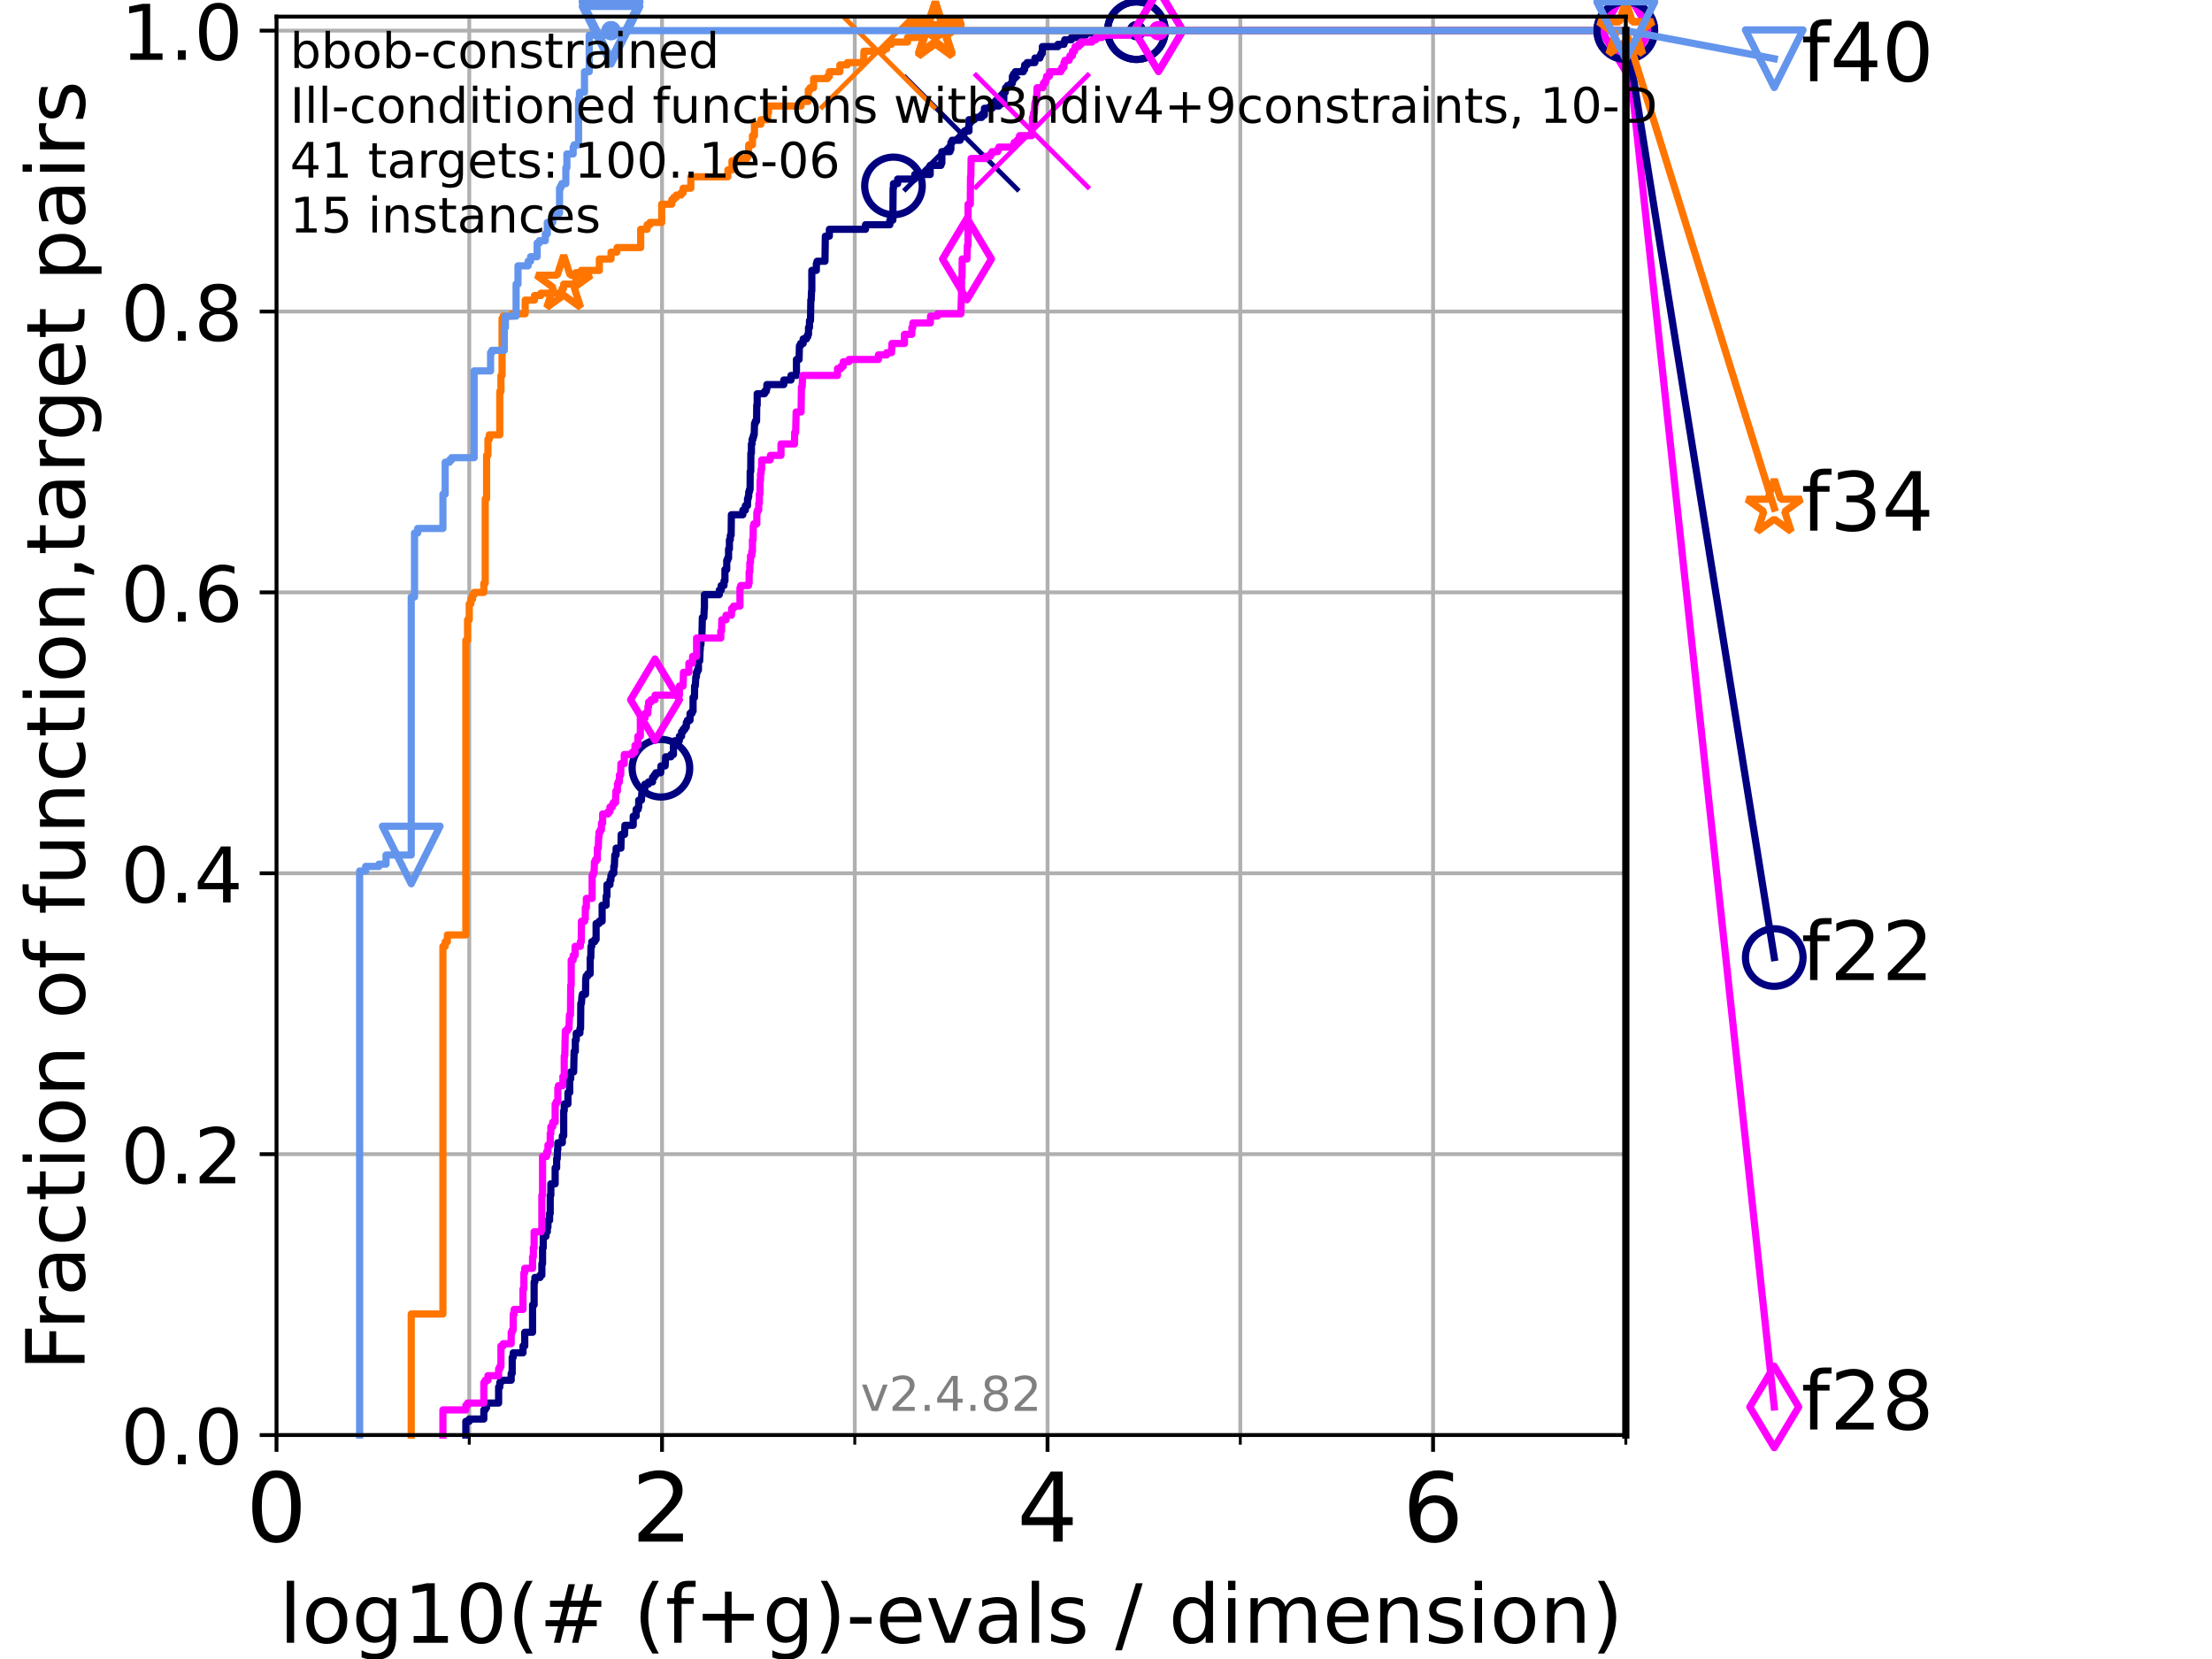 <?xml version="1.0" encoding="utf-8" standalone="no"?>
<!DOCTYPE svg PUBLIC "-//W3C//DTD SVG 1.1//EN"
  "http://www.w3.org/Graphics/SVG/1.1/DTD/svg11.dtd">
<!-- Created with matplotlib (https://matplotlib.org/) -->
<svg height="345.6pt" version="1.1" viewBox="0 0 460.8 345.6" width="460.8pt" xmlns="http://www.w3.org/2000/svg" xmlns:xlink="http://www.w3.org/1999/xlink">
 <defs>
  <style type="text/css">*{stroke-linecap:butt;stroke-linejoin:round;}</style>
 </defs>
 <g id="figure_1">
  <g id="patch_1">
   <path d="M 0 345.6 
L 460.8 345.6 
L 460.8 0 
L 0 0 
z
" style="fill:#ffffff;"/>
  </g>
  <g id="axes_1">
   <g id="patch_2">
    <path d="M 57.6 298.944 
L 338.688 298.944 
L 338.688 3.456 
L 57.6 3.456 
z
" style="fill:#ffffff;"/>
   </g>
   <g id="matplotlib.axis_1">
    <g id="xtick_1">
     <g id="line2d_1">
      <path clip-path="url(#p07a0669045)" d="M 57.6 298.944 
L 57.6 3.456 
" style="fill:none;stroke:#b0b0b0;stroke-linecap:square;stroke-width:0.8;"/>
     </g>
     <g id="line2d_2">
      <defs>
       <path d="M 0 0 
L 0 3.5 
" id="mc43bf68b3f" style="stroke:#000000;stroke-width:0.8;"/>
      </defs>
      <g>
       <use style="stroke:#000000;stroke-width:0.8;" x="57.6" xlink:href="#mc43bf68b3f" y="298.944"/>
      </g>
     </g>
     <g id="text_1">
      <!-- 0 -->
      <g transform="translate(51.237 321.141)scale(0.2 -0.2)">
       <defs>
        <path d="M 31.781 66.406 
Q 24.172 66.406 20.328 58.906 
Q 16.5 51.422 16.5 36.375 
Q 16.5 21.391 20.328 13.891 
Q 24.172 6.391 31.781 6.391 
Q 39.453 6.391 43.281 13.891 
Q 47.125 21.391 47.125 36.375 
Q 47.125 51.422 43.281 58.906 
Q 39.453 66.406 31.781 66.406 
z
M 31.781 74.219 
Q 44.047 74.219 50.516 64.516 
Q 56.984 54.828 56.984 36.375 
Q 56.984 17.969 50.516 8.266 
Q 44.047 -1.422 31.781 -1.422 
Q 19.531 -1.422 13.062 8.266 
Q 6.594 17.969 6.594 36.375 
Q 6.594 54.828 13.062 64.516 
Q 19.531 74.219 31.781 74.219 
z
" id="DejaVuSans-48"/>
       </defs>
       <use xlink:href="#DejaVuSans-48"/>
      </g>
     </g>
    </g>
    <g id="xtick_2">
     <g id="line2d_3">
      <path clip-path="url(#p07a0669045)" d="M 137.911 298.944 
L 137.911 3.456 
" style="fill:none;stroke:#b0b0b0;stroke-linecap:square;stroke-width:0.8;"/>
     </g>
     <g id="line2d_4">
      <g>
       <use style="stroke:#000000;stroke-width:0.8;" x="137.911" xlink:href="#mc43bf68b3f" y="298.944"/>
      </g>
     </g>
     <g id="text_2">
      <!-- 2 -->
      <g transform="translate(131.548 321.141)scale(0.2 -0.2)">
       <defs>
        <path d="M 19.188 8.297 
L 53.609 8.297 
L 53.609 0 
L 7.328 0 
L 7.328 8.297 
Q 12.938 14.109 22.625 23.891 
Q 32.328 33.688 34.812 36.531 
Q 39.547 41.844 41.422 45.531 
Q 43.312 49.219 43.312 52.781 
Q 43.312 58.594 39.234 62.25 
Q 35.156 65.922 28.609 65.922 
Q 23.969 65.922 18.812 64.312 
Q 13.672 62.703 7.812 59.422 
L 7.812 69.391 
Q 13.766 71.781 18.938 73 
Q 24.125 74.219 28.422 74.219 
Q 39.75 74.219 46.484 68.547 
Q 53.219 62.891 53.219 53.422 
Q 53.219 48.922 51.531 44.891 
Q 49.859 40.875 45.406 35.406 
Q 44.188 33.984 37.641 27.219 
Q 31.109 20.453 19.188 8.297 
z
" id="DejaVuSans-50"/>
       </defs>
       <use xlink:href="#DejaVuSans-50"/>
      </g>
     </g>
    </g>
    <g id="xtick_3">
     <g id="line2d_5">
      <path clip-path="url(#p07a0669045)" d="M 218.222 298.944 
L 218.222 3.456 
" style="fill:none;stroke:#b0b0b0;stroke-linecap:square;stroke-width:0.8;"/>
     </g>
     <g id="line2d_6">
      <g>
       <use style="stroke:#000000;stroke-width:0.8;" x="218.222" xlink:href="#mc43bf68b3f" y="298.944"/>
      </g>
     </g>
     <g id="text_3">
      <!-- 4 -->
      <g transform="translate(211.859 321.141)scale(0.2 -0.2)">
       <defs>
        <path d="M 37.797 64.312 
L 12.891 25.391 
L 37.797 25.391 
z
M 35.203 72.906 
L 47.609 72.906 
L 47.609 25.391 
L 58.016 25.391 
L 58.016 17.188 
L 47.609 17.188 
L 47.609 0 
L 37.797 0 
L 37.797 17.188 
L 4.891 17.188 
L 4.891 26.703 
z
" id="DejaVuSans-52"/>
       </defs>
       <use xlink:href="#DejaVuSans-52"/>
      </g>
     </g>
    </g>
    <g id="xtick_4">
     <g id="line2d_7">
      <path clip-path="url(#p07a0669045)" d="M 298.533 298.944 
L 298.533 3.456 
" style="fill:none;stroke:#b0b0b0;stroke-linecap:square;stroke-width:0.8;"/>
     </g>
     <g id="line2d_8">
      <g>
       <use style="stroke:#000000;stroke-width:0.8;" x="298.533" xlink:href="#mc43bf68b3f" y="298.944"/>
      </g>
     </g>
     <g id="text_4">
      <!-- 6 -->
      <g transform="translate(292.17 321.141)scale(0.2 -0.2)">
       <defs>
        <path d="M 33.016 40.375 
Q 26.375 40.375 22.484 35.828 
Q 18.609 31.297 18.609 23.391 
Q 18.609 15.531 22.484 10.953 
Q 26.375 6.391 33.016 6.391 
Q 39.656 6.391 43.531 10.953 
Q 47.406 15.531 47.406 23.391 
Q 47.406 31.297 43.531 35.828 
Q 39.656 40.375 33.016 40.375 
z
M 52.594 71.297 
L 52.594 62.312 
Q 48.875 64.062 45.094 64.984 
Q 41.312 65.922 37.594 65.922 
Q 27.828 65.922 22.672 59.328 
Q 17.531 52.734 16.797 39.406 
Q 19.672 43.656 24.016 45.922 
Q 28.375 48.188 33.594 48.188 
Q 44.578 48.188 50.953 41.516 
Q 57.328 34.859 57.328 23.391 
Q 57.328 12.156 50.688 5.359 
Q 44.047 -1.422 33.016 -1.422 
Q 20.359 -1.422 13.672 8.266 
Q 6.984 17.969 6.984 36.375 
Q 6.984 53.656 15.188 63.938 
Q 23.391 74.219 37.203 74.219 
Q 40.922 74.219 44.703 73.484 
Q 48.484 72.75 52.594 71.297 
z
" id="DejaVuSans-54"/>
       </defs>
       <use xlink:href="#DejaVuSans-54"/>
      </g>
     </g>
    </g>
    <g id="xtick_5">
     <g id="line2d_9">
      <path clip-path="url(#p07a0669045)" d="M 97.755 298.944 
L 97.755 3.456 
" style="fill:none;stroke:#b0b0b0;stroke-linecap:square;stroke-width:0.8;"/>
     </g>
     <g id="line2d_10">
      <defs>
       <path d="M 0 0 
L 0 2 
" id="mdfdb0c0a38" style="stroke:#000000;stroke-width:0.6;"/>
      </defs>
      <g>
       <use style="stroke:#000000;stroke-width:0.6;" x="97.755" xlink:href="#mdfdb0c0a38" y="298.944"/>
      </g>
     </g>
    </g>
    <g id="xtick_6">
     <g id="line2d_11">
      <path clip-path="url(#p07a0669045)" d="M 178.066 298.944 
L 178.066 3.456 
" style="fill:none;stroke:#b0b0b0;stroke-linecap:square;stroke-width:0.8;"/>
     </g>
     <g id="line2d_12">
      <g>
       <use style="stroke:#000000;stroke-width:0.6;" x="178.066" xlink:href="#mdfdb0c0a38" y="298.944"/>
      </g>
     </g>
    </g>
    <g id="xtick_7">
     <g id="line2d_13">
      <path clip-path="url(#p07a0669045)" d="M 258.377 298.944 
L 258.377 3.456 
" style="fill:none;stroke:#b0b0b0;stroke-linecap:square;stroke-width:0.8;"/>
     </g>
     <g id="line2d_14">
      <g>
       <use style="stroke:#000000;stroke-width:0.6;" x="258.377" xlink:href="#mdfdb0c0a38" y="298.944"/>
      </g>
     </g>
    </g>
    <g id="xtick_8">
     <g id="line2d_15">
      <path clip-path="url(#p07a0669045)" d="M 338.688 298.944 
L 338.688 3.456 
" style="fill:none;stroke:#b0b0b0;stroke-linecap:square;stroke-width:0.8;"/>
     </g>
     <g id="line2d_16">
      <g>
       <use style="stroke:#000000;stroke-width:0.6;" x="338.688" xlink:href="#mdfdb0c0a38" y="298.944"/>
      </g>
     </g>
    </g>
    <g id="text_5">
     <!-- log10(# (f+g)-evals / dimension) -->
     <g transform="translate(58.145 342.218)scale(0.17 -0.17)">
      <defs>
       <path d="M 9.422 75.984 
L 18.406 75.984 
L 18.406 0 
L 9.422 0 
z
" id="DejaVuSans-108"/>
       <path d="M 30.609 48.391 
Q 23.391 48.391 19.188 42.75 
Q 14.984 37.109 14.984 27.297 
Q 14.984 17.484 19.156 11.844 
Q 23.344 6.203 30.609 6.203 
Q 37.797 6.203 41.984 11.859 
Q 46.188 17.531 46.188 27.297 
Q 46.188 37.016 41.984 42.703 
Q 37.797 48.391 30.609 48.391 
z
M 30.609 56 
Q 42.328 56 49.016 48.375 
Q 55.719 40.766 55.719 27.297 
Q 55.719 13.875 49.016 6.219 
Q 42.328 -1.422 30.609 -1.422 
Q 18.844 -1.422 12.172 6.219 
Q 5.516 13.875 5.516 27.297 
Q 5.516 40.766 12.172 48.375 
Q 18.844 56 30.609 56 
z
" id="DejaVuSans-111"/>
       <path d="M 45.406 27.984 
Q 45.406 37.75 41.375 43.109 
Q 37.359 48.484 30.078 48.484 
Q 22.859 48.484 18.828 43.109 
Q 14.797 37.75 14.797 27.984 
Q 14.797 18.266 18.828 12.891 
Q 22.859 7.516 30.078 7.516 
Q 37.359 7.516 41.375 12.891 
Q 45.406 18.266 45.406 27.984 
z
M 54.391 6.781 
Q 54.391 -7.172 48.188 -13.984 
Q 42 -20.797 29.203 -20.797 
Q 24.469 -20.797 20.266 -20.094 
Q 16.062 -19.391 12.109 -17.922 
L 12.109 -9.188 
Q 16.062 -11.328 19.922 -12.344 
Q 23.781 -13.375 27.781 -13.375 
Q 36.625 -13.375 41.016 -8.766 
Q 45.406 -4.156 45.406 5.172 
L 45.406 9.625 
Q 42.625 4.781 38.281 2.391 
Q 33.938 0 27.875 0 
Q 17.828 0 11.672 7.656 
Q 5.516 15.328 5.516 27.984 
Q 5.516 40.672 11.672 48.328 
Q 17.828 56 27.875 56 
Q 33.938 56 38.281 53.609 
Q 42.625 51.219 45.406 46.391 
L 45.406 54.688 
L 54.391 54.688 
z
" id="DejaVuSans-103"/>
       <path d="M 12.406 8.297 
L 28.516 8.297 
L 28.516 63.922 
L 10.984 60.406 
L 10.984 69.391 
L 28.422 72.906 
L 38.281 72.906 
L 38.281 8.297 
L 54.391 8.297 
L 54.391 0 
L 12.406 0 
z
" id="DejaVuSans-49"/>
       <path d="M 31 75.875 
Q 24.469 64.656 21.281 53.656 
Q 18.109 42.672 18.109 31.391 
Q 18.109 20.125 21.312 9.062 
Q 24.516 -2 31 -13.188 
L 23.188 -13.188 
Q 15.875 -1.703 12.234 9.375 
Q 8.594 20.453 8.594 31.391 
Q 8.594 42.281 12.203 53.312 
Q 15.828 64.359 23.188 75.875 
z
" id="DejaVuSans-40"/>
       <path d="M 51.125 44 
L 36.922 44 
L 32.812 27.688 
L 47.125 27.688 
z
M 43.797 71.781 
L 38.719 51.516 
L 52.984 51.516 
L 58.109 71.781 
L 65.922 71.781 
L 60.891 51.516 
L 76.125 51.516 
L 76.125 44 
L 58.984 44 
L 54.984 27.688 
L 70.516 27.688 
L 70.516 20.219 
L 53.078 20.219 
L 48 0 
L 40.188 0 
L 45.219 20.219 
L 30.906 20.219 
L 25.875 0 
L 18.016 0 
L 23.094 20.219 
L 7.719 20.219 
L 7.719 27.688 
L 24.906 27.688 
L 29 44 
L 13.281 44 
L 13.281 51.516 
L 30.906 51.516 
L 35.891 71.781 
z
" id="DejaVuSans-35"/>
       <path id="DejaVuSans-32"/>
       <path d="M 37.109 75.984 
L 37.109 68.5 
L 28.516 68.5 
Q 23.688 68.5 21.797 66.547 
Q 19.922 64.594 19.922 59.516 
L 19.922 54.688 
L 34.719 54.688 
L 34.719 47.703 
L 19.922 47.703 
L 19.922 0 
L 10.891 0 
L 10.891 47.703 
L 2.297 47.703 
L 2.297 54.688 
L 10.891 54.688 
L 10.891 58.5 
Q 10.891 67.625 15.141 71.797 
Q 19.391 75.984 28.609 75.984 
z
" id="DejaVuSans-102"/>
       <path d="M 46 62.703 
L 46 35.5 
L 73.188 35.5 
L 73.188 27.203 
L 46 27.203 
L 46 0 
L 37.797 0 
L 37.797 27.203 
L 10.594 27.203 
L 10.594 35.5 
L 37.797 35.5 
L 37.797 62.703 
z
" id="DejaVuSans-43"/>
       <path d="M 8.016 75.875 
L 15.828 75.875 
Q 23.141 64.359 26.781 53.312 
Q 30.422 42.281 30.422 31.391 
Q 30.422 20.453 26.781 9.375 
Q 23.141 -1.703 15.828 -13.188 
L 8.016 -13.188 
Q 14.5 -2 17.703 9.062 
Q 20.906 20.125 20.906 31.391 
Q 20.906 42.672 17.703 53.656 
Q 14.5 64.656 8.016 75.875 
z
" id="DejaVuSans-41"/>
       <path d="M 4.891 31.391 
L 31.203 31.391 
L 31.203 23.391 
L 4.891 23.391 
z
" id="DejaVuSans-45"/>
       <path d="M 56.203 29.594 
L 56.203 25.203 
L 14.891 25.203 
Q 15.484 15.922 20.484 11.062 
Q 25.484 6.203 34.422 6.203 
Q 39.594 6.203 44.453 7.469 
Q 49.312 8.734 54.109 11.281 
L 54.109 2.781 
Q 49.266 0.734 44.188 -0.344 
Q 39.109 -1.422 33.891 -1.422 
Q 20.797 -1.422 13.156 6.188 
Q 5.516 13.812 5.516 26.812 
Q 5.516 40.234 12.766 48.109 
Q 20.016 56 32.328 56 
Q 43.359 56 49.781 48.891 
Q 56.203 41.797 56.203 29.594 
z
M 47.219 32.234 
Q 47.125 39.594 43.094 43.984 
Q 39.062 48.391 32.422 48.391 
Q 24.906 48.391 20.391 44.141 
Q 15.875 39.891 15.188 32.172 
z
" id="DejaVuSans-101"/>
       <path d="M 2.984 54.688 
L 12.5 54.688 
L 29.594 8.797 
L 46.688 54.688 
L 56.203 54.688 
L 35.688 0 
L 23.484 0 
z
" id="DejaVuSans-118"/>
       <path d="M 34.281 27.484 
Q 23.391 27.484 19.188 25 
Q 14.984 22.516 14.984 16.5 
Q 14.984 11.719 18.141 8.906 
Q 21.297 6.109 26.703 6.109 
Q 34.188 6.109 38.703 11.406 
Q 43.219 16.703 43.219 25.484 
L 43.219 27.484 
z
M 52.203 31.203 
L 52.203 0 
L 43.219 0 
L 43.219 8.297 
Q 40.141 3.328 35.547 0.953 
Q 30.953 -1.422 24.312 -1.422 
Q 15.922 -1.422 10.953 3.297 
Q 6 8.016 6 15.922 
Q 6 25.141 12.172 29.828 
Q 18.359 34.516 30.609 34.516 
L 43.219 34.516 
L 43.219 35.406 
Q 43.219 41.609 39.141 45 
Q 35.062 48.391 27.688 48.391 
Q 23 48.391 18.547 47.266 
Q 14.109 46.141 10.016 43.891 
L 10.016 52.203 
Q 14.938 54.109 19.578 55.047 
Q 24.219 56 28.609 56 
Q 40.484 56 46.344 49.844 
Q 52.203 43.703 52.203 31.203 
z
" id="DejaVuSans-97"/>
       <path d="M 44.281 53.078 
L 44.281 44.578 
Q 40.484 46.531 36.375 47.5 
Q 32.281 48.484 27.875 48.484 
Q 21.188 48.484 17.844 46.438 
Q 14.5 44.391 14.5 40.281 
Q 14.5 37.156 16.891 35.375 
Q 19.281 33.594 26.516 31.984 
L 29.594 31.297 
Q 39.156 29.25 43.188 25.516 
Q 47.219 21.781 47.219 15.094 
Q 47.219 7.469 41.188 3.016 
Q 35.156 -1.422 24.609 -1.422 
Q 20.219 -1.422 15.453 -0.562 
Q 10.688 0.297 5.422 2 
L 5.422 11.281 
Q 10.406 8.688 15.234 7.391 
Q 20.062 6.109 24.812 6.109 
Q 31.156 6.109 34.562 8.281 
Q 37.984 10.453 37.984 14.406 
Q 37.984 18.062 35.516 20.016 
Q 33.062 21.969 24.703 23.781 
L 21.578 24.516 
Q 13.234 26.266 9.516 29.906 
Q 5.812 33.547 5.812 39.891 
Q 5.812 47.609 11.281 51.797 
Q 16.75 56 26.812 56 
Q 31.781 56 36.172 55.266 
Q 40.578 54.547 44.281 53.078 
z
" id="DejaVuSans-115"/>
       <path d="M 25.391 72.906 
L 33.688 72.906 
L 8.297 -9.281 
L 0 -9.281 
z
" id="DejaVuSans-47"/>
       <path d="M 45.406 46.391 
L 45.406 75.984 
L 54.391 75.984 
L 54.391 0 
L 45.406 0 
L 45.406 8.203 
Q 42.578 3.328 38.25 0.953 
Q 33.938 -1.422 27.875 -1.422 
Q 17.969 -1.422 11.734 6.484 
Q 5.516 14.406 5.516 27.297 
Q 5.516 40.188 11.734 48.094 
Q 17.969 56 27.875 56 
Q 33.938 56 38.25 53.625 
Q 42.578 51.266 45.406 46.391 
z
M 14.797 27.297 
Q 14.797 17.391 18.875 11.75 
Q 22.953 6.109 30.078 6.109 
Q 37.203 6.109 41.297 11.75 
Q 45.406 17.391 45.406 27.297 
Q 45.406 37.203 41.297 42.844 
Q 37.203 48.484 30.078 48.484 
Q 22.953 48.484 18.875 42.844 
Q 14.797 37.203 14.797 27.297 
z
" id="DejaVuSans-100"/>
       <path d="M 9.422 54.688 
L 18.406 54.688 
L 18.406 0 
L 9.422 0 
z
M 9.422 75.984 
L 18.406 75.984 
L 18.406 64.594 
L 9.422 64.594 
z
" id="DejaVuSans-105"/>
       <path d="M 52 44.188 
Q 55.375 50.25 60.062 53.125 
Q 64.75 56 71.094 56 
Q 79.641 56 84.281 50.016 
Q 88.922 44.047 88.922 33.016 
L 88.922 0 
L 79.891 0 
L 79.891 32.719 
Q 79.891 40.578 77.094 44.375 
Q 74.312 48.188 68.609 48.188 
Q 61.625 48.188 57.562 43.547 
Q 53.516 38.922 53.516 30.906 
L 53.516 0 
L 44.484 0 
L 44.484 32.719 
Q 44.484 40.625 41.703 44.406 
Q 38.922 48.188 33.109 48.188 
Q 26.219 48.188 22.156 43.531 
Q 18.109 38.875 18.109 30.906 
L 18.109 0 
L 9.078 0 
L 9.078 54.688 
L 18.109 54.688 
L 18.109 46.188 
Q 21.188 51.219 25.484 53.609 
Q 29.781 56 35.688 56 
Q 41.656 56 45.828 52.969 
Q 50 49.953 52 44.188 
z
" id="DejaVuSans-109"/>
       <path d="M 54.891 33.016 
L 54.891 0 
L 45.906 0 
L 45.906 32.719 
Q 45.906 40.484 42.875 44.328 
Q 39.844 48.188 33.797 48.188 
Q 26.516 48.188 22.312 43.547 
Q 18.109 38.922 18.109 30.906 
L 18.109 0 
L 9.078 0 
L 9.078 54.688 
L 18.109 54.688 
L 18.109 46.188 
Q 21.344 51.125 25.703 53.562 
Q 30.078 56 35.797 56 
Q 45.219 56 50.047 50.172 
Q 54.891 44.344 54.891 33.016 
z
" id="DejaVuSans-110"/>
      </defs>
      <use xlink:href="#DejaVuSans-108"/>
      <use x="27.783" xlink:href="#DejaVuSans-111"/>
      <use x="88.965" xlink:href="#DejaVuSans-103"/>
      <use x="152.441" xlink:href="#DejaVuSans-49"/>
      <use x="216.064" xlink:href="#DejaVuSans-48"/>
      <use x="279.688" xlink:href="#DejaVuSans-40"/>
      <use x="318.701" xlink:href="#DejaVuSans-35"/>
      <use x="402.49" xlink:href="#DejaVuSans-32"/>
      <use x="434.277" xlink:href="#DejaVuSans-40"/>
      <use x="473.291" xlink:href="#DejaVuSans-102"/>
      <use x="508.496" xlink:href="#DejaVuSans-43"/>
      <use x="592.285" xlink:href="#DejaVuSans-103"/>
      <use x="655.762" xlink:href="#DejaVuSans-41"/>
      <use x="694.775" xlink:href="#DejaVuSans-45"/>
      <use x="730.859" xlink:href="#DejaVuSans-101"/>
      <use x="792.383" xlink:href="#DejaVuSans-118"/>
      <use x="851.562" xlink:href="#DejaVuSans-97"/>
      <use x="912.842" xlink:href="#DejaVuSans-108"/>
      <use x="940.625" xlink:href="#DejaVuSans-115"/>
      <use x="992.725" xlink:href="#DejaVuSans-32"/>
      <use x="1024.512" xlink:href="#DejaVuSans-47"/>
      <use x="1058.203" xlink:href="#DejaVuSans-32"/>
      <use x="1089.99" xlink:href="#DejaVuSans-100"/>
      <use x="1153.467" xlink:href="#DejaVuSans-105"/>
      <use x="1181.25" xlink:href="#DejaVuSans-109"/>
      <use x="1278.662" xlink:href="#DejaVuSans-101"/>
      <use x="1340.186" xlink:href="#DejaVuSans-110"/>
      <use x="1403.564" xlink:href="#DejaVuSans-115"/>
      <use x="1455.664" xlink:href="#DejaVuSans-105"/>
      <use x="1483.447" xlink:href="#DejaVuSans-111"/>
      <use x="1544.629" xlink:href="#DejaVuSans-110"/>
      <use x="1608.008" xlink:href="#DejaVuSans-41"/>
     </g>
    </g>
   </g>
   <g id="matplotlib.axis_2">
    <g id="ytick_1">
     <g id="line2d_17">
      <path clip-path="url(#p07a0669045)" d="M 57.6 298.944 
L 338.688 298.944 
" style="fill:none;stroke:#b0b0b0;stroke-linecap:square;stroke-width:0.8;"/>
     </g>
     <g id="line2d_18">
      <defs>
       <path d="M 0 0 
L -3.5 0 
" id="m4410deed4b" style="stroke:#000000;stroke-width:0.8;"/>
      </defs>
      <g>
       <use style="stroke:#000000;stroke-width:0.8;" x="57.6" xlink:href="#m4410deed4b" y="298.944"/>
      </g>
     </g>
     <g id="text_6">
      <!-- 0.0 -->
      <g transform="translate(25.155 305.023)scale(0.16 -0.16)">
       <defs>
        <path d="M 10.688 12.406 
L 21 12.406 
L 21 0 
L 10.688 0 
z
" id="DejaVuSans-46"/>
       </defs>
       <use xlink:href="#DejaVuSans-48"/>
       <use x="63.623" xlink:href="#DejaVuSans-46"/>
       <use x="95.41" xlink:href="#DejaVuSans-48"/>
      </g>
     </g>
    </g>
    <g id="ytick_2">
     <g id="line2d_19">
      <path clip-path="url(#p07a0669045)" d="M 57.6 240.432 
L 338.688 240.432 
" style="fill:none;stroke:#b0b0b0;stroke-linecap:square;stroke-width:0.8;"/>
     </g>
     <g id="line2d_20">
      <g>
       <use style="stroke:#000000;stroke-width:0.8;" x="57.6" xlink:href="#m4410deed4b" y="240.432"/>
      </g>
     </g>
     <g id="text_7">
      <!-- 0.2 -->
      <g transform="translate(25.155 246.51)scale(0.16 -0.16)">
       <use xlink:href="#DejaVuSans-48"/>
       <use x="63.623" xlink:href="#DejaVuSans-46"/>
       <use x="95.41" xlink:href="#DejaVuSans-50"/>
      </g>
     </g>
    </g>
    <g id="ytick_3">
     <g id="line2d_21">
      <path clip-path="url(#p07a0669045)" d="M 57.6 181.919 
L 338.688 181.919 
" style="fill:none;stroke:#b0b0b0;stroke-linecap:square;stroke-width:0.8;"/>
     </g>
     <g id="line2d_22">
      <g>
       <use style="stroke:#000000;stroke-width:0.8;" x="57.6" xlink:href="#m4410deed4b" y="181.919"/>
      </g>
     </g>
     <g id="text_8">
      <!-- 0.4 -->
      <g transform="translate(25.155 187.998)scale(0.16 -0.16)">
       <use xlink:href="#DejaVuSans-48"/>
       <use x="63.623" xlink:href="#DejaVuSans-46"/>
       <use x="95.41" xlink:href="#DejaVuSans-52"/>
      </g>
     </g>
    </g>
    <g id="ytick_4">
     <g id="line2d_23">
      <path clip-path="url(#p07a0669045)" d="M 57.6 123.407 
L 338.688 123.407 
" style="fill:none;stroke:#b0b0b0;stroke-linecap:square;stroke-width:0.8;"/>
     </g>
     <g id="line2d_24">
      <g>
       <use style="stroke:#000000;stroke-width:0.8;" x="57.6" xlink:href="#m4410deed4b" y="123.407"/>
      </g>
     </g>
     <g id="text_9">
      <!-- 0.6 -->
      <g transform="translate(25.155 129.485)scale(0.16 -0.16)">
       <use xlink:href="#DejaVuSans-48"/>
       <use x="63.623" xlink:href="#DejaVuSans-46"/>
       <use x="95.41" xlink:href="#DejaVuSans-54"/>
      </g>
     </g>
    </g>
    <g id="ytick_5">
     <g id="line2d_25">
      <path clip-path="url(#p07a0669045)" d="M 57.6 64.894 
L 338.688 64.894 
" style="fill:none;stroke:#b0b0b0;stroke-linecap:square;stroke-width:0.8;"/>
     </g>
     <g id="line2d_26">
      <g>
       <use style="stroke:#000000;stroke-width:0.8;" x="57.6" xlink:href="#m4410deed4b" y="64.894"/>
      </g>
     </g>
     <g id="text_10">
      <!-- 0.8 -->
      <g transform="translate(25.155 70.973)scale(0.16 -0.16)">
       <defs>
        <path d="M 31.781 34.625 
Q 24.75 34.625 20.719 30.859 
Q 16.703 27.094 16.703 20.516 
Q 16.703 13.922 20.719 10.156 
Q 24.75 6.391 31.781 6.391 
Q 38.812 6.391 42.859 10.172 
Q 46.922 13.969 46.922 20.516 
Q 46.922 27.094 42.891 30.859 
Q 38.875 34.625 31.781 34.625 
z
M 21.922 38.812 
Q 15.578 40.375 12.031 44.719 
Q 8.5 49.078 8.5 55.328 
Q 8.5 64.062 14.719 69.141 
Q 20.953 74.219 31.781 74.219 
Q 42.672 74.219 48.875 69.141 
Q 55.078 64.062 55.078 55.328 
Q 55.078 49.078 51.531 44.719 
Q 48 40.375 41.703 38.812 
Q 48.828 37.156 52.797 32.312 
Q 56.781 27.484 56.781 20.516 
Q 56.781 9.906 50.312 4.234 
Q 43.844 -1.422 31.781 -1.422 
Q 19.734 -1.422 13.25 4.234 
Q 6.781 9.906 6.781 20.516 
Q 6.781 27.484 10.781 32.312 
Q 14.797 37.156 21.922 38.812 
z
M 18.312 54.391 
Q 18.312 48.734 21.844 45.562 
Q 25.391 42.391 31.781 42.391 
Q 38.141 42.391 41.719 45.562 
Q 45.312 48.734 45.312 54.391 
Q 45.312 60.062 41.719 63.234 
Q 38.141 66.406 31.781 66.406 
Q 25.391 66.406 21.844 63.234 
Q 18.312 60.062 18.312 54.391 
z
" id="DejaVuSans-56"/>
       </defs>
       <use xlink:href="#DejaVuSans-48"/>
       <use x="63.623" xlink:href="#DejaVuSans-46"/>
       <use x="95.41" xlink:href="#DejaVuSans-56"/>
      </g>
     </g>
    </g>
    <g id="ytick_6">
     <g id="line2d_27">
      <path clip-path="url(#p07a0669045)" d="M 57.6 6.382 
L 338.688 6.382 
" style="fill:none;stroke:#b0b0b0;stroke-linecap:square;stroke-width:0.8;"/>
     </g>
     <g id="line2d_28">
      <g>
       <use style="stroke:#000000;stroke-width:0.8;" x="57.6" xlink:href="#m4410deed4b" y="6.382"/>
      </g>
     </g>
     <g id="text_11">
      <!-- 1.0 -->
      <g transform="translate(25.155 12.46)scale(0.16 -0.16)">
       <use xlink:href="#DejaVuSans-49"/>
       <use x="63.623" xlink:href="#DejaVuSans-46"/>
       <use x="95.41" xlink:href="#DejaVuSans-48"/>
      </g>
     </g>
    </g>
    <g id="text_12">
     <!-- Fraction of function,target pairs -->
     <g transform="translate(17.62 285.585)rotate(-90)scale(0.17 -0.17)">
      <defs>
       <path d="M 9.812 72.906 
L 51.703 72.906 
L 51.703 64.594 
L 19.672 64.594 
L 19.672 43.109 
L 48.578 43.109 
L 48.578 34.812 
L 19.672 34.812 
L 19.672 0 
L 9.812 0 
z
" id="DejaVuSans-70"/>
       <path d="M 41.109 46.297 
Q 39.594 47.172 37.812 47.578 
Q 36.031 48 33.891 48 
Q 26.266 48 22.188 43.047 
Q 18.109 38.094 18.109 28.812 
L 18.109 0 
L 9.078 0 
L 9.078 54.688 
L 18.109 54.688 
L 18.109 46.188 
Q 20.953 51.172 25.484 53.578 
Q 30.031 56 36.531 56 
Q 37.453 56 38.578 55.875 
Q 39.703 55.766 41.062 55.516 
z
" id="DejaVuSans-114"/>
       <path d="M 48.781 52.594 
L 48.781 44.188 
Q 44.969 46.297 41.141 47.344 
Q 37.312 48.391 33.406 48.391 
Q 24.656 48.391 19.812 42.844 
Q 14.984 37.312 14.984 27.297 
Q 14.984 17.281 19.812 11.734 
Q 24.656 6.203 33.406 6.203 
Q 37.312 6.203 41.141 7.25 
Q 44.969 8.297 48.781 10.406 
L 48.781 2.094 
Q 45.016 0.344 40.984 -0.531 
Q 36.969 -1.422 32.422 -1.422 
Q 20.062 -1.422 12.781 6.344 
Q 5.516 14.109 5.516 27.297 
Q 5.516 40.672 12.859 48.328 
Q 20.219 56 33.016 56 
Q 37.156 56 41.109 55.141 
Q 45.062 54.297 48.781 52.594 
z
" id="DejaVuSans-99"/>
       <path d="M 18.312 70.219 
L 18.312 54.688 
L 36.812 54.688 
L 36.812 47.703 
L 18.312 47.703 
L 18.312 18.016 
Q 18.312 11.328 20.141 9.422 
Q 21.969 7.516 27.594 7.516 
L 36.812 7.516 
L 36.812 0 
L 27.594 0 
Q 17.188 0 13.234 3.875 
Q 9.281 7.766 9.281 18.016 
L 9.281 47.703 
L 2.688 47.703 
L 2.688 54.688 
L 9.281 54.688 
L 9.281 70.219 
z
" id="DejaVuSans-116"/>
       <path d="M 8.5 21.578 
L 8.5 54.688 
L 17.484 54.688 
L 17.484 21.922 
Q 17.484 14.156 20.5 10.266 
Q 23.531 6.391 29.594 6.391 
Q 36.859 6.391 41.078 11.031 
Q 45.312 15.672 45.312 23.688 
L 45.312 54.688 
L 54.297 54.688 
L 54.297 0 
L 45.312 0 
L 45.312 8.406 
Q 42.047 3.422 37.719 1 
Q 33.406 -1.422 27.688 -1.422 
Q 18.266 -1.422 13.375 4.438 
Q 8.5 10.297 8.5 21.578 
z
M 31.109 56 
z
" id="DejaVuSans-117"/>
       <path d="M 11.719 12.406 
L 22.016 12.406 
L 22.016 4 
L 14.016 -11.625 
L 7.719 -11.625 
L 11.719 4 
z
" id="DejaVuSans-44"/>
       <path d="M 18.109 8.203 
L 18.109 -20.797 
L 9.078 -20.797 
L 9.078 54.688 
L 18.109 54.688 
L 18.109 46.391 
Q 20.953 51.266 25.266 53.625 
Q 29.594 56 35.594 56 
Q 45.562 56 51.781 48.094 
Q 58.016 40.188 58.016 27.297 
Q 58.016 14.406 51.781 6.484 
Q 45.562 -1.422 35.594 -1.422 
Q 29.594 -1.422 25.266 0.953 
Q 20.953 3.328 18.109 8.203 
z
M 48.688 27.297 
Q 48.688 37.203 44.609 42.844 
Q 40.531 48.484 33.406 48.484 
Q 26.266 48.484 22.188 42.844 
Q 18.109 37.203 18.109 27.297 
Q 18.109 17.391 22.188 11.75 
Q 26.266 6.109 33.406 6.109 
Q 40.531 6.109 44.609 11.75 
Q 48.688 17.391 48.688 27.297 
z
" id="DejaVuSans-112"/>
      </defs>
      <use xlink:href="#DejaVuSans-70"/>
      <use x="50.27" xlink:href="#DejaVuSans-114"/>
      <use x="91.383" xlink:href="#DejaVuSans-97"/>
      <use x="152.662" xlink:href="#DejaVuSans-99"/>
      <use x="207.643" xlink:href="#DejaVuSans-116"/>
      <use x="246.852" xlink:href="#DejaVuSans-105"/>
      <use x="274.635" xlink:href="#DejaVuSans-111"/>
      <use x="335.816" xlink:href="#DejaVuSans-110"/>
      <use x="399.195" xlink:href="#DejaVuSans-32"/>
      <use x="430.982" xlink:href="#DejaVuSans-111"/>
      <use x="492.164" xlink:href="#DejaVuSans-102"/>
      <use x="527.369" xlink:href="#DejaVuSans-32"/>
      <use x="559.156" xlink:href="#DejaVuSans-102"/>
      <use x="594.361" xlink:href="#DejaVuSans-117"/>
      <use x="657.74" xlink:href="#DejaVuSans-110"/>
      <use x="721.119" xlink:href="#DejaVuSans-99"/>
      <use x="776.1" xlink:href="#DejaVuSans-116"/>
      <use x="815.309" xlink:href="#DejaVuSans-105"/>
      <use x="843.092" xlink:href="#DejaVuSans-111"/>
      <use x="904.273" xlink:href="#DejaVuSans-110"/>
      <use x="967.652" xlink:href="#DejaVuSans-44"/>
      <use x="999.439" xlink:href="#DejaVuSans-116"/>
      <use x="1038.648" xlink:href="#DejaVuSans-97"/>
      <use x="1099.928" xlink:href="#DejaVuSans-114"/>
      <use x="1139.291" xlink:href="#DejaVuSans-103"/>
      <use x="1202.768" xlink:href="#DejaVuSans-101"/>
      <use x="1264.291" xlink:href="#DejaVuSans-116"/>
      <use x="1303.5" xlink:href="#DejaVuSans-32"/>
      <use x="1335.287" xlink:href="#DejaVuSans-112"/>
      <use x="1398.764" xlink:href="#DejaVuSans-97"/>
      <use x="1460.043" xlink:href="#DejaVuSans-105"/>
      <use x="1487.826" xlink:href="#DejaVuSans-114"/>
      <use x="1528.939" xlink:href="#DejaVuSans-115"/>
     </g>
    </g>
   </g>
   <g id="line2d_29">
    <defs>
     <path d="M 0 1.5 
C 0.398 1.5 0.779 1.342 1.061 1.061 
C 1.342 0.779 1.5 0.398 1.5 0 
C 1.5 -0.398 1.342 -0.779 1.061 -1.061 
C 0.779 -1.342 0.398 -1.5 0 -1.5 
C -0.398 -1.5 -0.779 -1.342 -1.061 -1.061 
C -1.342 -0.779 -1.5 -0.398 -1.5 0 
C -1.5 0.398 -1.342 0.779 -1.061 1.061 
C -0.779 1.342 -0.398 1.5 0 1.5 
z
" id="m086a1dedfd" style="stroke:#000080;"/>
    </defs>
    <g>
     <use style="fill:#000080;stroke:#000080;" x="236.737" xlink:href="#m086a1dedfd" y="6.382"/>
     <use style="fill:#000080;stroke:#000080;" x="236.737" xlink:href="#m086a1dedfd" y="6.382"/>
    </g>
   </g>
   <g id="line2d_30">
    <path d="M 97.044 298.944 
L 97.044 296.09 
L 97.755 296.09 
L 97.755 295.614 
L 100.789 295.614 
L 100.789 293.711 
L 101.08 293.711 
L 101.08 293.235 
L 101.366 293.235 
L 101.366 292.284 
L 103.871 292.284 
L 103.871 288.954 
L 104.115 288.954 
L 104.115 288.003 
L 104.355 288.003 
L 104.355 287.527 
L 106.489 287.527 
L 106.489 286.1 
L 106.699 286.1 
L 106.699 282.77 
L 106.906 282.77 
L 106.906 281.818 
L 108.949 281.818 
L 108.949 280.391 
L 109.312 280.391 
L 109.312 277.537 
L 110.942 277.537 
L 110.942 271.828 
L 111.266 271.828 
L 111.266 267.071 
L 111.426 267.071 
L 111.426 266.12 
L 112.507 266.12 
L 112.507 265.644 
L 112.877 265.644 
L 112.877 263.266 
L 113.023 263.266 
L 113.023 259.936 
L 113.168 259.936 
L 113.168 257.557 
L 113.735 257.557 
L 113.735 256.606 
L 114.012 256.606 
L 114.012 255.654 
L 114.148 255.654 
L 114.148 254.227 
L 114.486 254.227 
L 114.486 252.8 
L 114.619 252.8 
L 114.619 248.994 
L 114.751 248.994 
L 114.751 246.616 
L 115.649 246.616 
L 115.649 243.286 
L 115.959 243.286 
L 115.959 241.383 
L 116.081 241.383 
L 116.142 239.48 
L 116.203 239.48 
L 116.203 238.053 
L 117.145 238.053 
L 117.145 236.626 
L 117.43 236.626 
L 117.43 231.393 
L 117.542 231.393 
L 117.542 229.966 
L 118.31 229.966 
L 118.31 227.587 
L 118.682 227.587 
L 118.682 224.733 
L 118.891 224.733 
L 118.891 223.306 
L 119.503 223.306 
L 119.603 219.025 
L 119.85 219.025 
L 119.85 216.646 
L 120.045 216.646 
L 120.045 215.219 
L 120.806 215.219 
L 120.806 214.267 
L 120.945 214.267 
L 120.991 209.035 
L 121.128 209.035 
L 121.219 207.607 
L 121.31 207.607 
L 121.31 207.132 
L 121.975 207.132 
L 122.018 203.802 
L 122.105 203.802 
L 122.105 203.326 
L 122.447 203.326 
L 122.447 202.85 
L 122.948 202.85 
L 122.948 199.52 
L 123.071 199.52 
L 123.111 197.142 
L 123.274 197.142 
L 123.274 196.19 
L 123.869 196.19 
L 123.869 195.715 
L 124.178 195.715 
L 124.178 192.385 
L 124.818 192.385 
L 124.818 191.909 
L 125.435 191.909 
L 125.435 188.579 
L 126.27 188.579 
L 126.27 186.676 
L 126.44 186.676 
L 126.44 184.298 
L 127.068 184.298 
L 127.068 183.346 
L 127.262 183.346 
L 127.262 182.395 
L 127.453 182.395 
L 127.453 181.919 
L 127.861 181.919 
L 127.861 180.492 
L 127.985 180.492 
L 128.077 178.113 
L 128.351 178.113 
L 128.351 176.686 
L 129.348 176.686 
L 129.405 173.832 
L 130.101 173.832 
L 130.182 171.929 
L 131.913 171.929 
L 131.913 170.026 
L 132.518 170.026 
L 132.518 168.599 
L 132.94 168.599 
L 132.94 168.123 
L 133.056 168.123 
L 133.056 166.696 
L 133.623 166.696 
L 133.689 165.269 
L 134.063 165.269 
L 134.063 164.793 
L 134.301 164.793 
L 134.322 163.366 
L 135.077 163.366 
L 135.077 162.891 
L 135.937 162.891 
L 135.937 161.939 
L 136.285 161.939 
L 136.285 161.463 
L 136.627 161.463 
L 136.627 160.988 
L 137.63 160.988 
L 137.683 159.561 
L 138.561 159.561 
L 138.662 157.658 
L 139.762 157.658 
L 139.762 157.182 
L 140.287 157.182 
L 140.287 154.804 
L 140.529 154.804 
L 140.529 154.328 
L 141.521 154.328 
L 141.521 153.376 
L 141.983 153.376 
L 141.983 152.425 
L 142.297 152.425 
L 142.297 151.949 
L 142.673 151.949 
L 142.673 151.474 
L 142.976 151.474 
L 142.976 150.522 
L 143.196 150.522 
L 143.196 150.046 
L 143.741 150.046 
L 143.741 148.619 
L 144.148 148.619 
L 144.148 148.144 
L 144.379 148.144 
L 144.379 145.289 
L 144.677 145.289 
L 144.701 142.911 
L 144.842 142.911 
L 144.947 141.008 
L 145.075 141.008 
L 145.075 140.056 
L 145.27 140.056 
L 145.27 139.581 
L 145.497 139.581 
L 145.497 137.678 
L 145.755 137.678 
L 145.844 135.299 
L 145.877 135.299 
L 145.877 134.348 
L 146.009 134.348 
L 146.064 132.921 
L 146.216 132.921 
L 146.313 128.639 
L 146.623 128.639 
L 146.707 126.737 
L 146.749 126.737 
L 146.749 123.882 
L 149.841 123.882 
L 149.841 122.931 
L 150.241 122.931 
L 150.241 121.979 
L 150.825 121.979 
L 150.825 121.028 
L 151.015 121.028 
L 151.015 118.649 
L 151.389 118.649 
L 151.389 116.747 
L 151.574 116.747 
L 151.574 116.271 
L 151.772 116.271 
L 151.772 114.368 
L 151.952 114.368 
L 151.952 112.465 
L 152.13 112.465 
L 152.146 111.514 
L 152.307 111.514 
L 152.36 107.232 
L 154.748 107.232 
L 154.748 106.281 
L 155.278 106.281 
L 155.278 105.33 
L 155.717 105.33 
L 155.717 103.902 
L 155.86 103.902 
L 155.86 103.427 
L 155.972 103.427 
L 155.972 102.475 
L 156.114 102.475 
L 156.114 102 
L 156.255 102 
L 156.279 98.194 
L 156.394 98.194 
L 156.418 94.388 
L 156.533 94.388 
L 156.533 92.485 
L 156.67 92.485 
L 156.67 91.534 
L 156.848 91.534 
L 156.848 91.058 
L 156.982 91.058 
L 156.982 90.583 
L 157.116 90.583 
L 157.18 88.204 
L 157.352 88.204 
L 157.352 87.728 
L 157.608 87.728 
L 157.642 84.398 
L 157.737 84.398 
L 157.737 82.02 
L 159.268 82.02 
L 159.268 81.544 
L 159.623 81.544 
L 159.623 81.068 
L 159.748 81.068 
L 159.753 80.117 
L 163.279 80.117 
L 163.279 79.165 
L 164.78 79.165 
L 164.78 78.214 
L 165.919 78.214 
L 165.919 74.884 
L 166.46 74.884 
L 166.538 72.03 
L 166.773 72.03 
L 166.773 71.554 
L 167.311 71.554 
L 167.311 70.603 
L 168.008 70.603 
L 168.008 70.127 
L 168.276 70.127 
L 168.276 69.651 
L 168.428 69.651 
L 168.428 68.224 
L 168.63 68.224 
L 168.63 66.797 
L 168.841 66.797 
L 168.909 62.516 
L 168.991 62.516 
L 169.059 60.613 
L 169.117 60.613 
L 169.117 56.331 
L 170.061 56.331 
L 170.061 54.904 
L 170.207 54.904 
L 170.207 54.428 
L 171.854 54.428 
L 171.933 49.196 
L 172.766 49.196 
L 172.775 47.768 
L 180.298 47.768 
L 180.298 46.817 
L 185.371 46.817 
L 185.371 45.866 
L 185.996 45.866 
L 186.054 39.206 
L 186.121 39.206 
L 186.126 38.254 
L 186.996 38.254 
L 186.996 37.303 
L 190.558 37.303 
L 190.56 36.351 
L 193.776 36.351 
L 193.776 34.449 
L 196.02 34.449 
L 196.02 33.973 
L 196.204 33.973 
L 196.209 31.594 
L 197.894 31.594 
L 197.894 31.119 
L 198.087 31.119 
L 198.087 29.691 
L 198.35 29.691 
L 198.35 29.216 
L 200.013 29.216 
L 200.013 28.74 
L 200.269 28.74 
L 200.27 27.789 
L 200.901 27.789 
L 200.901 27.313 
L 201.859 27.313 
L 201.859 24.934 
L 202.972 24.934 
L 202.972 24.459 
L 204.515 24.459 
L 204.515 23.983 
L 205.063 23.983 
L 205.071 22.556 
L 206.676 22.556 
L 206.676 22.08 
L 208.114 22.08 
L 208.114 21.604 
L 208.783 21.604 
L 208.783 21.129 
L 209.1 21.129 
L 209.124 19.226 
L 209.42 19.226 
L 209.483 18.274 
L 209.887 18.274 
L 209.887 17.799 
L 210.628 17.799 
L 210.628 17.323 
L 210.899 17.323 
L 210.899 15.896 
L 211.127 15.896 
L 211.127 15.42 
L 211.499 15.42 
L 211.499 14.944 
L 213.171 14.944 
L 213.171 14.469 
L 213.443 14.469 
L 213.462 13.517 
L 213.961 13.517 
L 213.961 13.042 
L 215.578 13.042 
L 215.605 12.09 
L 216.626 12.09 
L 216.626 11.614 
L 216.843 11.614 
L 216.843 11.139 
L 217.111 11.139 
L 217.139 9.712 
L 220.386 9.712 
L 220.386 9.236 
L 221.644 9.236 
L 221.644 8.76 
L 221.809 8.76 
L 221.809 8.284 
L 223.196 8.284 
L 223.196 7.809 
L 224.169 7.809 
L 224.169 7.333 
L 226.175 7.333 
L 226.175 6.857 
L 236.737 6.857 
L 236.737 6.382 
L 338.688 6.382 
L 338.688 6.382 
" style="fill:none;stroke:#000080;stroke-linecap:square;stroke-width:1.5;"/>
   </g>
   <g id="line2d_31">
    <defs>
     <path d="M 0 6 
C 1.591 6 3.117 5.368 4.243 4.243 
C 5.368 3.117 6 1.591 6 0 
C 6 -1.591 5.368 -3.117 4.243 -4.243 
C 3.117 -5.368 1.591 -6 0 -6 
C -1.591 -6 -3.117 -5.368 -4.243 -4.243 
C -5.368 -3.117 -6 -1.591 -6 0 
C -6 1.591 -5.368 3.117 -4.243 4.243 
C -3.117 5.368 -1.591 6 0 6 
z
" id="made2a0d47c" style="stroke:#000080;stroke-width:1.5;"/>
    </defs>
    <g>
     <use style="fill-opacity:0;stroke:#000080;stroke-width:1.5;" x="137.683" xlink:href="#made2a0d47c" y="160.036"/>
     <use style="fill-opacity:0;stroke:#000080;stroke-width:1.5;" x="186.126" xlink:href="#made2a0d47c" y="38.73"/>
     <use style="fill-opacity:0;stroke:#000080;stroke-width:1.5;" x="236.737" xlink:href="#made2a0d47c" y="6.382"/>
     <use style="fill-opacity:0;stroke:#000080;stroke-width:1.5;" x="236.737" xlink:href="#made2a0d47c" y="6.382"/>
     <use style="fill-opacity:0;stroke:#000080;stroke-width:1.5;" x="338.688" xlink:href="#made2a0d47c" y="6.382"/>
    </g>
   </g>
   <g id="line2d_32">
    <path style="fill:none;stroke:#000080;stroke-linecap:square;stroke-width:1.5;"/>
    <g/>
   </g>
   <g id="line2d_33">
    <path clip-path="url(#p07a0669045)" d="M 200.271 27.789 
" style="fill:none;stroke:#000080;stroke-linecap:square;stroke-width:1.5;"/>
    <defs>
     <path d="M -12 12 
L 12 -12 
M -12 -12 
L 12 12 
" id="m5affad8567" style="stroke:#000080;"/>
    </defs>
    <g clip-path="url(#p07a0669045)">
     <use style="fill:#000080;stroke:#000080;" x="200.271" xlink:href="#m5affad8567" y="27.789"/>
    </g>
   </g>
   <g id="line2d_34">
    <defs>
     <path d="M 0 1.5 
C 0.398 1.5 0.779 1.342 1.061 1.061 
C 1.342 0.779 1.5 0.398 1.5 0 
C 1.5 -0.398 1.342 -0.779 1.061 -1.061 
C 0.779 -1.342 0.398 -1.5 0 -1.5 
C -0.398 -1.5 -0.779 -1.342 -1.061 -1.061 
C -1.342 -0.779 -1.5 -0.398 -1.5 0 
C -1.5 0.398 -1.342 0.779 -1.061 1.061 
C -0.779 1.342 -0.398 1.5 0 1.5 
z
" id="m4d2c23dd6a" style="stroke:#ff00ff;"/>
    </defs>
    <g>
     <use style="fill:#ff00ff;stroke:#ff00ff;" x="241.335" xlink:href="#m4d2c23dd6a" y="6.382"/>
     <use style="fill:#ff00ff;stroke:#ff00ff;" x="241.335" xlink:href="#m4d2c23dd6a" y="6.382"/>
    </g>
   </g>
   <g id="line2d_35">
    <path d="M 92.267 298.944 
L 92.267 293.711 
L 97.044 293.711 
L 97.044 292.76 
L 97.403 292.76 
L 97.403 292.284 
L 100.789 292.284 
L 100.789 288.003 
L 101.08 288.003 
L 101.08 287.527 
L 101.647 287.527 
L 101.647 286.576 
L 103.871 286.576 
L 103.871 285.148 
L 104.115 285.148 
L 104.115 284.673 
L 104.355 284.673 
L 104.355 280.391 
L 104.826 280.391 
L 104.826 279.916 
L 106.489 279.916 
L 106.489 277.537 
L 106.699 277.537 
L 106.699 277.061 
L 106.906 277.061 
L 106.906 273.731 
L 107.111 273.731 
L 107.111 272.78 
L 108.949 272.78 
L 108.949 268.498 
L 109.132 268.498 
L 109.132 265.169 
L 109.312 265.169 
L 109.312 264.217 
L 110.942 264.217 
L 110.942 261.839 
L 111.105 261.839 
L 111.105 259.936 
L 111.266 259.936 
L 111.266 256.606 
L 112.73 256.606 
L 112.73 256.13 
L 112.877 256.13 
L 112.877 248.994 
L 113.023 248.994 
L 113.023 240.907 
L 113.874 240.907 
L 113.874 239.956 
L 114.148 239.956 
L 114.148 238.529 
L 114.619 238.529 
L 114.619 236.15 
L 114.751 236.15 
L 114.751 234.723 
L 115.141 234.723 
L 115.141 233.772 
L 115.649 233.772 
L 115.649 229.966 
L 115.897 229.966 
L 115.897 229.49 
L 116.203 229.49 
L 116.203 226.636 
L 116.323 226.636 
L 116.323 226.16 
L 117.26 226.16 
L 117.26 224.257 
L 117.542 224.257 
L 117.542 219.976 
L 117.654 219.976 
L 117.765 214.743 
L 118.203 214.743 
L 118.203 214.267 
L 118.524 214.267 
L 118.629 211.413 
L 118.839 211.413 
L 118.891 205.229 
L 118.994 205.229 
L 118.994 199.996 
L 119.402 199.996 
L 119.402 199.045 
L 119.801 199.045 
L 119.801 197.142 
L 120.899 197.142 
L 120.899 196.19 
L 121.083 196.19 
L 121.128 191.909 
L 121.8 191.909 
L 121.8 191.433 
L 121.931 191.433 
L 121.931 189.055 
L 122.148 189.055 
L 122.148 187.152 
L 123.354 187.152 
L 123.354 182.395 
L 123.554 182.395 
L 123.554 181.919 
L 123.751 181.919 
L 123.83 179.54 
L 124.063 179.54 
L 124.063 179.065 
L 124.444 179.065 
L 124.444 176.686 
L 124.632 176.686 
L 124.707 174.308 
L 124.781 174.308 
L 124.781 173.356 
L 125.038 173.356 
L 125.038 172.881 
L 125.292 172.881 
L 125.292 171.453 
L 125.542 171.453 
L 125.542 169.551 
L 126.674 169.551 
L 126.674 169.075 
L 127.068 169.075 
L 127.068 168.123 
L 127.548 168.123 
L 127.548 167.648 
L 127.768 167.648 
L 127.768 167.172 
L 128.23 167.172 
L 128.291 164.793 
L 128.62 164.793 
L 128.62 163.366 
L 128.768 163.366 
L 128.768 162.891 
L 129.031 162.891 
L 129.031 161.463 
L 129.291 161.463 
L 129.348 159.085 
L 130.046 159.085 
L 130.046 157.182 
L 131.716 157.182 
L 131.716 156.706 
L 132.279 156.706 
L 132.279 155.279 
L 132.871 155.279 
L 132.871 153.376 
L 133.398 153.376 
L 133.398 149.571 
L 134.365 149.571 
L 134.365 148.619 
L 134.974 148.619 
L 134.974 147.192 
L 135.118 147.192 
L 135.118 146.241 
L 135.622 146.241 
L 135.622 145.765 
L 136.457 145.765 
L 136.457 144.814 
L 141.535 144.814 
L 141.535 142.911 
L 142.297 142.911 
L 142.379 140.056 
L 143.502 140.056 
L 143.502 138.154 
L 144.258 138.154 
L 144.282 136.726 
L 145.109 136.726 
L 145.109 132.921 
L 150.146 132.921 
L 150.146 131.494 
L 150.301 131.494 
L 150.361 129.115 
L 151.236 129.115 
L 151.236 128.164 
L 152.375 128.164 
L 152.429 126.737 
L 152.819 126.737 
L 152.819 126.261 
L 154.147 126.261 
L 154.147 122.455 
L 154.311 122.455 
L 154.311 121.979 
L 155.916 121.979 
L 155.916 121.504 
L 156.059 121.504 
L 156.059 119.125 
L 156.2 119.125 
L 156.2 117.222 
L 156.34 117.222 
L 156.34 115.795 
L 156.616 115.795 
L 156.616 114.844 
L 156.753 114.844 
L 156.753 112.465 
L 156.889 112.465 
L 156.918 109.611 
L 157.023 109.611 
L 157.023 109.135 
L 157.659 109.135 
L 157.659 106.757 
L 157.799 106.757 
L 157.799 106.281 
L 158.053 106.281 
L 158.053 104.854 
L 158.179 104.854 
L 158.179 102.951 
L 158.304 102.951 
L 158.342 100.097 
L 158.428 100.097 
L 158.428 98.67 
L 158.551 98.67 
L 158.551 97.718 
L 158.674 97.718 
L 158.674 95.815 
L 160.442 95.815 
L 160.49 94.864 
L 162.695 94.864 
L 162.695 92.485 
L 165.505 92.485 
L 165.544 90.107 
L 165.747 90.107 
L 165.849 85.825 
L 166.879 85.825 
L 166.955 80.593 
L 167.106 80.593 
L 167.197 78.214 
L 174.467 78.214 
L 174.467 76.787 
L 175.205 76.787 
L 175.205 76.311 
L 175.658 76.311 
L 175.658 75.36 
L 176.855 75.36 
L 176.855 74.884 
L 182.986 74.884 
L 182.986 73.933 
L 184.715 73.933 
L 184.715 73.457 
L 185.729 73.457 
L 185.809 71.554 
L 188.413 71.554 
L 188.413 69.651 
L 189.945 69.651 
L 189.968 68.224 
L 190.16 68.224 
L 190.16 67.273 
L 193.815 67.273 
L 193.846 65.846 
L 195.311 65.846 
L 195.311 65.37 
L 200.176 65.37 
L 200.267 62.04 
L 200.291 62.04 
L 200.302 57.758 
L 200.404 57.758 
L 200.442 53.953 
L 201.444 53.953 
L 201.526 51.098 
L 201.66 51.098 
L 201.67 42.536 
L 202.129 42.536 
L 202.172 36.827 
L 202.243 36.827 
L 202.302 33.021 
L 205.353 33.021 
L 205.353 32.546 
L 206.339 32.546 
L 206.339 32.07 
L 206.646 32.07 
L 206.646 31.594 
L 207.839 31.594 
L 207.839 31.119 
L 208.081 31.119 
L 208.081 30.643 
L 211.1 30.643 
L 211.1 30.167 
L 211.273 30.167 
L 211.273 29.691 
L 211.868 29.691 
L 211.868 29.216 
L 212.25 29.216 
L 212.25 28.74 
L 212.392 28.74 
L 212.392 28.264 
L 214.931 28.264 
L 215.029 26.837 
L 215.049 26.837 
L 215.086 24.459 
L 215.215 24.459 
L 215.3 23.507 
L 215.484 23.507 
L 215.577 21.604 
L 215.689 21.604 
L 215.689 21.129 
L 215.831 21.129 
L 215.89 20.177 
L 215.966 20.177 
L 216.045 18.274 
L 217.254 18.274 
L 217.359 17.323 
L 217.72 17.323 
L 217.72 16.847 
L 217.942 16.847 
L 218.017 15.896 
L 218.59 15.896 
L 218.692 14.944 
L 220.977 14.944 
L 220.977 14.469 
L 221.248 14.469 
L 221.248 13.993 
L 221.636 13.993 
L 221.638 13.042 
L 221.842 13.042 
L 221.842 12.566 
L 222.709 12.566 
L 222.709 12.09 
L 222.888 12.09 
L 222.888 11.614 
L 223.411 11.614 
L 223.422 10.663 
L 223.847 10.663 
L 223.953 9.712 
L 224.695 9.712 
L 224.695 9.236 
L 225.224 9.236 
L 225.224 8.76 
L 227.483 8.76 
L 227.483 8.284 
L 228.279 8.284 
L 228.279 7.809 
L 229.574 7.809 
L 229.574 7.333 
L 235.246 7.333 
L 235.246 6.857 
L 241.335 6.857 
L 241.335 6.382 
L 338.688 6.382 
L 338.688 6.382 
" style="fill:none;stroke:#ff00ff;stroke-linecap:square;stroke-width:1.5;"/>
   </g>
   <g id="line2d_36">
    <defs>
     <path d="M -0 8.485 
L 5.091 0 
L 0 -8.485 
L -5.091 -0 
z
" id="mb4f6338b17" style="stroke:#ff00ff;stroke-linejoin:miter;stroke-width:1.5;"/>
    </defs>
    <g>
     <use style="fill-opacity:0;stroke:#ff00ff;stroke-linejoin:miter;stroke-width:1.5;" x="136.457" xlink:href="#mb4f6338b17" y="145.765"/>
     <use style="fill-opacity:0;stroke:#ff00ff;stroke-linejoin:miter;stroke-width:1.5;" x="201.444" xlink:href="#mb4f6338b17" y="53.953"/>
     <use style="fill-opacity:0;stroke:#ff00ff;stroke-linejoin:miter;stroke-width:1.5;" x="241.335" xlink:href="#mb4f6338b17" y="6.382"/>
     <use style="fill-opacity:0;stroke:#ff00ff;stroke-linejoin:miter;stroke-width:1.5;" x="241.335" xlink:href="#mb4f6338b17" y="6.382"/>
     <use style="fill-opacity:0;stroke:#ff00ff;stroke-linejoin:miter;stroke-width:1.5;" x="338.688" xlink:href="#mb4f6338b17" y="6.382"/>
    </g>
   </g>
   <g id="line2d_37">
    <path style="fill:none;stroke:#ff00ff;stroke-linecap:square;stroke-width:1.5;"/>
    <g/>
   </g>
   <g id="line2d_38">
    <path clip-path="url(#p07a0669045)" d="M 214.958 27.313 
" style="fill:none;stroke:#ff00ff;stroke-linecap:square;stroke-width:1.5;"/>
    <defs>
     <path d="M -12 12 
L 12 -12 
M -12 -12 
L 12 12 
" id="m5e016045e4" style="stroke:#ff00ff;"/>
    </defs>
    <g clip-path="url(#p07a0669045)">
     <use style="fill:#ff00ff;stroke:#ff00ff;" x="214.958" xlink:href="#m5e016045e4" y="27.313"/>
    </g>
   </g>
   <g id="line2d_39">
    <defs>
     <path d="M 0 1.5 
C 0.398 1.5 0.779 1.342 1.061 1.061 
C 1.342 0.779 1.5 0.398 1.5 0 
C 1.5 -0.398 1.342 -0.779 1.061 -1.061 
C 0.779 -1.342 0.398 -1.5 0 -1.5 
C -0.398 -1.5 -0.779 -1.342 -1.061 -1.061 
C -1.342 -0.779 -1.5 -0.398 -1.5 0 
C -1.5 0.398 -1.342 0.779 -1.061 1.061 
C -0.779 1.342 -0.398 1.5 0 1.5 
z
" id="md93f3f6587" style="stroke:#ff7500;"/>
    </defs>
    <g>
     <use style="fill:#ff7500;stroke:#ff7500;" x="194.834" xlink:href="#md93f3f6587" y="6.382"/>
     <use style="fill:#ff7500;stroke:#ff7500;" x="194.834" xlink:href="#md93f3f6587" y="6.382"/>
    </g>
   </g>
   <g id="line2d_40">
    <path d="M 85.667 298.944 
L 85.667 273.731 
L 92.267 273.731 
L 92.267 197.142 
L 92.738 197.142 
L 92.738 196.19 
L 93.197 196.19 
L 93.197 194.763 
L 97.044 194.763 
L 97.044 133.397 
L 97.403 133.397 
L 97.403 129.115 
L 97.755 129.115 
L 97.755 125.785 
L 98.101 125.785 
L 98.101 124.834 
L 98.439 124.834 
L 98.439 123.882 
L 98.772 123.882 
L 98.772 123.407 
L 100.789 123.407 
L 100.789 121.504 
L 101.08 121.504 
L 101.08 103.902 
L 101.366 103.902 
L 101.366 94.864 
L 101.647 94.864 
L 101.647 91.534 
L 101.924 91.534 
L 101.924 90.583 
L 104.115 90.583 
L 104.115 81.544 
L 104.355 81.544 
L 104.355 78.214 
L 104.592 78.214 
L 104.592 66.321 
L 104.826 66.321 
L 104.826 65.846 
L 106.699 65.846 
L 106.699 65.37 
L 109.402 65.37 
L 109.402 62.516 
L 111.346 62.516 
L 111.346 61.564 
L 112.656 61.564 
L 112.656 61.088 
L 117.088 61.088 
L 117.088 60.137 
L 117.373 60.137 
L 117.43 59.186 
L 119.948 59.186 
L 119.948 56.807 
L 121.083 56.807 
L 121.083 56.331 
L 124.855 56.331 
L 124.855 53.953 
L 127.294 53.953 
L 127.294 52.526 
L 128.501 52.526 
L 128.561 51.574 
L 133.466 51.574 
L 133.466 47.768 
L 134.808 47.768 
L 134.808 46.817 
L 135.382 46.817 
L 135.382 46.341 
L 137.841 46.341 
L 137.841 42.536 
L 139.949 42.536 
L 139.949 41.584 
L 140.363 41.584 
L 140.363 41.109 
L 140.9 41.109 
L 140.9 40.633 
L 141.886 40.633 
L 141.886 40.157 
L 142.311 40.157 
L 142.311 39.206 
L 143.915 39.206 
L 143.915 36.827 
L 151.621 36.827 
L 151.621 35.4 
L 152.489 35.4 
L 152.489 33.497 
L 153.381 33.497 
L 153.381 33.021 
L 155.622 33.021 
L 155.622 32.546 
L 155.91 32.546 
L 155.972 30.167 
L 156.753 30.167 
L 156.753 28.264 
L 157.163 28.264 
L 157.163 25.886 
L 158.509 25.886 
L 158.509 24.934 
L 159.902 24.934 
L 159.902 23.507 
L 160.103 23.507 
L 160.103 22.08 
L 166.886 22.08 
L 166.886 21.129 
L 168.376 21.129 
L 168.376 18.75 
L 168.743 18.75 
L 168.743 18.274 
L 169.489 18.274 
L 169.489 16.372 
L 172.388 16.372 
L 172.388 15.896 
L 172.77 15.896 
L 172.77 14.944 
L 174.965 14.944 
L 174.965 13.517 
L 176.513 13.517 
L 176.513 13.042 
L 179.905 13.042 
L 179.983 10.663 
L 184.006 10.663 
L 184.006 10.187 
L 184.715 10.187 
L 184.715 9.236 
L 185.7 9.236 
L 185.7 8.76 
L 189.052 8.76 
L 189.052 7.809 
L 191.073 7.809 
L 191.073 7.333 
L 191.843 7.333 
L 191.843 6.857 
L 194.834 6.857 
L 194.834 6.382 
L 338.688 6.382 
L 338.688 6.382 
" style="fill:none;stroke:#ff7500;stroke-linecap:square;stroke-width:1.5;"/>
   </g>
   <g id="line2d_41">
    <defs>
     <path d="M 0 -6 
L -1.347 -1.854 
L -5.706 -1.854 
L -2.18 0.708 
L -3.527 4.854 
L -0 2.292 
L 3.527 4.854 
L 2.18 0.708 
L 5.706 -1.854 
L 1.347 -1.854 
z
" id="m88eb2177b8" style="stroke:#ff7500;stroke-linejoin:bevel;stroke-width:1.5;"/>
    </defs>
    <g>
     <use style="fill-opacity:0;stroke:#ff7500;stroke-linejoin:bevel;stroke-width:1.5;" x="117.43" xlink:href="#m88eb2177b8" y="59.186"/>
     <use style="fill-opacity:0;stroke:#ff7500;stroke-linejoin:bevel;stroke-width:1.5;" x="194.834" xlink:href="#m88eb2177b8" y="6.857"/>
     <use style="fill-opacity:0;stroke:#ff7500;stroke-linejoin:bevel;stroke-width:1.5;" x="194.834" xlink:href="#m88eb2177b8" y="6.382"/>
     <use style="fill-opacity:0;stroke:#ff7500;stroke-linejoin:bevel;stroke-width:1.5;" x="194.834" xlink:href="#m88eb2177b8" y="6.382"/>
     <use style="fill-opacity:0;stroke:#ff7500;stroke-linejoin:bevel;stroke-width:1.5;" x="338.688" xlink:href="#m88eb2177b8" y="6.382"/>
    </g>
   </g>
   <g id="line2d_42">
    <path style="fill:none;stroke:#ff7500;stroke-linecap:square;stroke-width:1.5;"/>
    <g/>
   </g>
   <g id="line2d_43">
    <path clip-path="url(#p07a0669045)" d="M 182.888 10.663 
" style="fill:none;stroke:#ff7500;stroke-linecap:square;stroke-width:1.5;"/>
    <defs>
     <path d="M -12 12 
L 12 -12 
M -12 -12 
L 12 12 
" id="m97455751d7" style="stroke:#ff7500;"/>
    </defs>
    <g clip-path="url(#p07a0669045)">
     <use style="fill:#ff7500;stroke:#ff7500;" x="182.888" xlink:href="#m97455751d7" y="10.663"/>
    </g>
   </g>
   <g id="line2d_44">
    <defs>
     <path d="M 0 1.5 
C 0.398 1.5 0.779 1.342 1.061 1.061 
C 1.342 0.779 1.5 0.398 1.5 0 
C 1.5 -0.398 1.342 -0.779 1.061 -1.061 
C 0.779 -1.342 0.398 -1.5 0 -1.5 
C -0.398 -1.5 -0.779 -1.342 -1.061 -1.061 
C -1.342 -0.779 -1.5 -0.398 -1.5 0 
C -1.5 0.398 -1.342 0.779 -1.061 1.061 
C -0.779 1.342 -0.398 1.5 0 1.5 
z
" id="m95924222ec" style="stroke:#6495ed;"/>
    </defs>
    <g>
     <use style="fill:#6495ed;stroke:#6495ed;" x="127.294" xlink:href="#m95924222ec" y="6.382"/>
     <use style="fill:#6495ed;stroke:#6495ed;" x="127.294" xlink:href="#m95924222ec" y="6.382"/>
    </g>
   </g>
   <g id="line2d_45">
    <path d="M 74.922 298.944 
L 74.922 181.443 
L 76.168 181.443 
L 76.168 180.492 
L 78.942 180.492 
L 78.942 180.016 
L 80.416 180.016 
L 80.416 178.113 
L 85.667 178.113 
L 85.667 124.358 
L 86.351 124.358 
L 86.351 111.038 
L 87.01 111.038 
L 87.01 110.087 
L 92.267 110.087 
L 92.267 102.951 
L 92.738 102.951 
L 92.738 96.291 
L 93.645 96.291 
L 93.645 95.815 
L 94.081 95.815 
L 94.081 95.34 
L 98.772 95.34 
L 98.772 77.263 
L 102.196 77.263 
L 102.196 73.457 
L 102.465 73.457 
L 102.465 72.981 
L 105.057 72.981 
L 105.057 68.224 
L 105.285 68.224 
L 105.285 65.846 
L 107.515 65.846 
L 107.515 59.186 
L 107.909 59.186 
L 107.909 55.38 
L 110.017 55.38 
L 110.017 54.428 
L 110.527 54.428 
L 110.527 53.477 
L 111.897 53.477 
L 111.897 50.623 
L 112.356 50.623 
L 112.356 50.147 
L 113.595 50.147 
L 113.595 48.72 
L 114.012 48.72 
L 114.012 46.341 
L 115.141 46.341 
L 115.141 45.39 
L 115.27 45.39 
L 115.27 44.914 
L 115.523 44.914 
L 115.523 44.439 
L 116.562 44.439 
L 116.562 39.206 
L 116.798 39.206 
L 116.798 38.73 
L 117.03 38.73 
L 117.03 38.254 
L 117.876 38.254 
L 117.876 34.924 
L 118.094 34.924 
L 118.094 32.07 
L 119.402 32.07 
L 119.402 30.643 
L 119.603 30.643 
L 119.603 30.167 
L 120.525 30.167 
L 120.525 20.653 
L 120.713 20.653 
L 120.713 19.226 
L 121.756 19.226 
L 121.756 14.944 
L 122.741 14.944 
L 122.741 7.333 
L 127.294 7.333 
L 127.294 6.382 
L 338.688 6.382 
" style="fill:none;stroke:#6495ed;stroke-linecap:square;stroke-width:1.5;"/>
   </g>
   <g id="line2d_46">
    <defs>
     <path d="M -0 6 
L 6 -6 
L -6 -6 
z
" id="m7cc4f8445a" style="stroke:#6495ed;stroke-linejoin:miter;stroke-width:1.5;"/>
    </defs>
    <g>
     <use style="fill-opacity:0;stroke:#6495ed;stroke-linejoin:miter;stroke-width:1.5;" x="85.667" xlink:href="#m7cc4f8445a" y="178.113"/>
     <use style="fill-opacity:0;stroke:#6495ed;stroke-linejoin:miter;stroke-width:1.5;" x="127.294" xlink:href="#m7cc4f8445a" y="7.333"/>
     <use style="fill-opacity:0;stroke:#6495ed;stroke-linejoin:miter;stroke-width:1.5;" x="127.294" xlink:href="#m7cc4f8445a" y="6.382"/>
     <use style="fill-opacity:0;stroke:#6495ed;stroke-linejoin:miter;stroke-width:1.5;" x="127.294" xlink:href="#m7cc4f8445a" y="6.382"/>
     <use style="fill-opacity:0;stroke:#6495ed;stroke-linejoin:miter;stroke-width:1.5;" x="338.688" xlink:href="#m7cc4f8445a" y="6.382"/>
    </g>
   </g>
   <g id="line2d_47">
    <path style="fill:none;stroke:#6495ed;stroke-linecap:square;stroke-width:1.5;"/>
    <g/>
   </g>
   <g id="line2d_48">
    <path d="M 338.688 6.382 
L 369.608 293.093 
" style="fill:none;stroke:#ff00ff;stroke-linecap:square;stroke-width:1.5;"/>
    <g>
     <use style="fill-opacity:0;stroke:#ff00ff;stroke-linejoin:miter;stroke-width:1.5;" x="338.688" xlink:href="#mb4f6338b17" y="6.382"/>
     <use style="fill-opacity:0;stroke:#ff00ff;stroke-linejoin:miter;stroke-width:1.5;" x="369.608" xlink:href="#mb4f6338b17" y="293.093"/>
    </g>
   </g>
   <g id="line2d_49">
    <path d="M 338.688 6.382 
L 369.608 199.473 
" style="fill:none;stroke:#000080;stroke-linecap:square;stroke-width:1.5;"/>
    <g>
     <use style="fill-opacity:0;stroke:#000080;stroke-width:1.5;" x="338.688" xlink:href="#made2a0d47c" y="6.382"/>
     <use style="fill-opacity:0;stroke:#000080;stroke-width:1.5;" x="369.608" xlink:href="#made2a0d47c" y="199.473"/>
    </g>
   </g>
   <g id="line2d_50">
    <path d="M 338.688 6.382 
L 369.608 105.853 
" style="fill:none;stroke:#ff7500;stroke-linecap:square;stroke-width:1.5;"/>
    <g>
     <use style="fill-opacity:0;stroke:#ff7500;stroke-linejoin:bevel;stroke-width:1.5;" x="338.688" xlink:href="#m88eb2177b8" y="6.382"/>
     <use style="fill-opacity:0;stroke:#ff7500;stroke-linejoin:bevel;stroke-width:1.5;" x="369.608" xlink:href="#m88eb2177b8" y="105.853"/>
    </g>
   </g>
   <g id="line2d_51">
    <path d="M 338.688 6.382 
L 369.608 12.233 
" style="fill:none;stroke:#6495ed;stroke-linecap:square;stroke-width:1.5;"/>
    <g>
     <use style="fill-opacity:0;stroke:#6495ed;stroke-linejoin:miter;stroke-width:1.5;" x="338.688" xlink:href="#m7cc4f8445a" y="6.382"/>
     <use style="fill-opacity:0;stroke:#6495ed;stroke-linejoin:miter;stroke-width:1.5;" x="369.608" xlink:href="#m7cc4f8445a" y="12.233"/>
    </g>
   </g>
   <g id="line2d_52">
    <path d="M 338.688 298.944 
L 338.688 6.382 
" style="fill:none;stroke:#000000;stroke-linecap:square;stroke-width:1.5;"/>
   </g>
   <g id="patch_3">
    <path d="M 57.6 298.944 
L 57.6 3.456 
" style="fill:none;stroke:#000000;stroke-linecap:square;stroke-linejoin:miter;stroke-width:0.8;"/>
   </g>
   <g id="patch_4">
    <path d="M 338.688 298.944 
L 338.688 3.456 
" style="fill:none;stroke:#000000;stroke-linecap:square;stroke-linejoin:miter;stroke-width:0.8;"/>
   </g>
   <g id="patch_5">
    <path d="M 57.6 298.944 
L 338.688 298.944 
" style="fill:none;stroke:#000000;stroke-linecap:square;stroke-linejoin:miter;stroke-width:0.8;"/>
   </g>
   <g id="patch_6">
    <path d="M 57.6 3.456 
L 338.688 3.456 
" style="fill:none;stroke:#000000;stroke-linecap:square;stroke-linejoin:miter;stroke-width:0.8;"/>
   </g>
   <g id="text_13">
    <!-- f28 -->
    <g transform="translate(375.229 297.784)scale(0.17 -0.17)">
     <use xlink:href="#DejaVuSans-102"/>
     <use x="35.205" xlink:href="#DejaVuSans-50"/>
     <use x="98.828" xlink:href="#DejaVuSans-56"/>
    </g>
   </g>
   <g id="text_14">
    <!-- f22 -->
    <g transform="translate(375.229 204.164)scale(0.17 -0.17)">
     <use xlink:href="#DejaVuSans-102"/>
     <use x="35.205" xlink:href="#DejaVuSans-50"/>
     <use x="98.828" xlink:href="#DejaVuSans-50"/>
    </g>
   </g>
   <g id="text_15">
    <!-- f34 -->
    <g transform="translate(375.229 110.544)scale(0.17 -0.17)">
     <defs>
      <path d="M 40.578 39.312 
Q 47.656 37.797 51.625 33 
Q 55.609 28.219 55.609 21.188 
Q 55.609 10.406 48.188 4.484 
Q 40.766 -1.422 27.094 -1.422 
Q 22.516 -1.422 17.656 -0.516 
Q 12.797 0.391 7.625 2.203 
L 7.625 11.719 
Q 11.719 9.328 16.594 8.109 
Q 21.484 6.891 26.812 6.891 
Q 36.078 6.891 40.938 10.547 
Q 45.797 14.203 45.797 21.188 
Q 45.797 27.641 41.281 31.266 
Q 36.766 34.906 28.719 34.906 
L 20.219 34.906 
L 20.219 43.016 
L 29.109 43.016 
Q 36.375 43.016 40.234 45.922 
Q 44.094 48.828 44.094 54.297 
Q 44.094 59.906 40.109 62.906 
Q 36.141 65.922 28.719 65.922 
Q 24.656 65.922 20.016 65.031 
Q 15.375 64.156 9.812 62.312 
L 9.812 71.094 
Q 15.438 72.656 20.344 73.438 
Q 25.25 74.219 29.594 74.219 
Q 40.828 74.219 47.359 69.109 
Q 53.906 64.016 53.906 55.328 
Q 53.906 49.266 50.438 45.094 
Q 46.969 40.922 40.578 39.312 
z
" id="DejaVuSans-51"/>
     </defs>
     <use xlink:href="#DejaVuSans-102"/>
     <use x="35.205" xlink:href="#DejaVuSans-51"/>
     <use x="98.828" xlink:href="#DejaVuSans-52"/>
    </g>
   </g>
   <g id="text_16">
    <!-- f40 -->
    <g transform="translate(375.229 16.924)scale(0.17 -0.17)">
     <use xlink:href="#DejaVuSans-102"/>
     <use x="35.205" xlink:href="#DejaVuSans-52"/>
     <use x="98.828" xlink:href="#DejaVuSans-48"/>
    </g>
   </g>
   <g id="text_17">
    <!-- bbob-constrained -->
    <g transform="translate(60.411 14.161)scale(0.102 -0.102)">
     <defs>
      <path d="M 48.688 27.297 
Q 48.688 37.203 44.609 42.844 
Q 40.531 48.484 33.406 48.484 
Q 26.266 48.484 22.188 42.844 
Q 18.109 37.203 18.109 27.297 
Q 18.109 17.391 22.188 11.75 
Q 26.266 6.109 33.406 6.109 
Q 40.531 6.109 44.609 11.75 
Q 48.688 17.391 48.688 27.297 
z
M 18.109 46.391 
Q 20.953 51.266 25.266 53.625 
Q 29.594 56 35.594 56 
Q 45.562 56 51.781 48.094 
Q 58.016 40.188 58.016 27.297 
Q 58.016 14.406 51.781 6.484 
Q 45.562 -1.422 35.594 -1.422 
Q 29.594 -1.422 25.266 0.953 
Q 20.953 3.328 18.109 8.203 
L 18.109 0 
L 9.078 0 
L 9.078 75.984 
L 18.109 75.984 
z
" id="DejaVuSans-98"/>
     </defs>
     <use xlink:href="#DejaVuSans-98"/>
     <use x="63.477" xlink:href="#DejaVuSans-98"/>
     <use x="126.953" xlink:href="#DejaVuSans-111"/>
     <use x="188.135" xlink:href="#DejaVuSans-98"/>
     <use x="251.611" xlink:href="#DejaVuSans-45"/>
     <use x="287.695" xlink:href="#DejaVuSans-99"/>
     <use x="342.676" xlink:href="#DejaVuSans-111"/>
     <use x="403.857" xlink:href="#DejaVuSans-110"/>
     <use x="467.236" xlink:href="#DejaVuSans-115"/>
     <use x="519.336" xlink:href="#DejaVuSans-116"/>
     <use x="558.545" xlink:href="#DejaVuSans-114"/>
     <use x="599.658" xlink:href="#DejaVuSans-97"/>
     <use x="660.938" xlink:href="#DejaVuSans-105"/>
     <use x="688.721" xlink:href="#DejaVuSans-110"/>
     <use x="752.1" xlink:href="#DejaVuSans-101"/>
     <use x="813.623" xlink:href="#DejaVuSans-100"/>
    </g>
    <!-- Ill-conditioned functions with3ndiv4+9constraints, 10-D -->
    <g transform="translate(60.411 25.583)scale(0.102 -0.102)">
     <defs>
      <path d="M 9.812 72.906 
L 19.672 72.906 
L 19.672 0 
L 9.812 0 
z
" id="DejaVuSans-73"/>
      <path d="M 4.203 54.688 
L 13.188 54.688 
L 24.422 12.016 
L 35.594 54.688 
L 46.188 54.688 
L 57.422 12.016 
L 68.609 54.688 
L 77.594 54.688 
L 63.281 0 
L 52.688 0 
L 40.922 44.828 
L 29.109 0 
L 18.5 0 
z
" id="DejaVuSans-119"/>
      <path d="M 54.891 33.016 
L 54.891 0 
L 45.906 0 
L 45.906 32.719 
Q 45.906 40.484 42.875 44.328 
Q 39.844 48.188 33.797 48.188 
Q 26.516 48.188 22.312 43.547 
Q 18.109 38.922 18.109 30.906 
L 18.109 0 
L 9.078 0 
L 9.078 75.984 
L 18.109 75.984 
L 18.109 46.188 
Q 21.344 51.125 25.703 53.562 
Q 30.078 56 35.797 56 
Q 45.219 56 50.047 50.172 
Q 54.891 44.344 54.891 33.016 
z
" id="DejaVuSans-104"/>
      <path d="M 10.984 1.516 
L 10.984 10.5 
Q 14.703 8.734 18.5 7.812 
Q 22.312 6.891 25.984 6.891 
Q 35.75 6.891 40.891 13.453 
Q 46.047 20.016 46.781 33.406 
Q 43.953 29.203 39.594 26.953 
Q 35.25 24.703 29.984 24.703 
Q 19.047 24.703 12.672 31.312 
Q 6.297 37.938 6.297 49.422 
Q 6.297 60.641 12.938 67.422 
Q 19.578 74.219 30.609 74.219 
Q 43.266 74.219 49.922 64.516 
Q 56.594 54.828 56.594 36.375 
Q 56.594 19.141 48.406 8.859 
Q 40.234 -1.422 26.422 -1.422 
Q 22.703 -1.422 18.891 -0.688 
Q 15.094 0.047 10.984 1.516 
z
M 30.609 32.422 
Q 37.25 32.422 41.125 36.953 
Q 45.016 41.5 45.016 49.422 
Q 45.016 57.281 41.125 61.844 
Q 37.25 66.406 30.609 66.406 
Q 23.969 66.406 20.094 61.844 
Q 16.219 57.281 16.219 49.422 
Q 16.219 41.5 20.094 36.953 
Q 23.969 32.422 30.609 32.422 
z
" id="DejaVuSans-57"/>
      <path d="M 19.672 64.797 
L 19.672 8.109 
L 31.594 8.109 
Q 46.688 8.109 53.688 14.938 
Q 60.688 21.781 60.688 36.531 
Q 60.688 51.172 53.688 57.984 
Q 46.688 64.797 31.594 64.797 
z
M 9.812 72.906 
L 30.078 72.906 
Q 51.266 72.906 61.172 64.094 
Q 71.094 55.281 71.094 36.531 
Q 71.094 17.672 61.125 8.828 
Q 51.172 0 30.078 0 
L 9.812 0 
z
" id="DejaVuSans-68"/>
     </defs>
     <use xlink:href="#DejaVuSans-73"/>
     <use x="29.492" xlink:href="#DejaVuSans-108"/>
     <use x="57.275" xlink:href="#DejaVuSans-108"/>
     <use x="85.059" xlink:href="#DejaVuSans-45"/>
     <use x="121.143" xlink:href="#DejaVuSans-99"/>
     <use x="176.123" xlink:href="#DejaVuSans-111"/>
     <use x="237.305" xlink:href="#DejaVuSans-110"/>
     <use x="300.684" xlink:href="#DejaVuSans-100"/>
     <use x="364.16" xlink:href="#DejaVuSans-105"/>
     <use x="391.943" xlink:href="#DejaVuSans-116"/>
     <use x="431.152" xlink:href="#DejaVuSans-105"/>
     <use x="458.936" xlink:href="#DejaVuSans-111"/>
     <use x="520.117" xlink:href="#DejaVuSans-110"/>
     <use x="583.496" xlink:href="#DejaVuSans-101"/>
     <use x="645.02" xlink:href="#DejaVuSans-100"/>
     <use x="708.496" xlink:href="#DejaVuSans-32"/>
     <use x="740.283" xlink:href="#DejaVuSans-102"/>
     <use x="775.488" xlink:href="#DejaVuSans-117"/>
     <use x="838.867" xlink:href="#DejaVuSans-110"/>
     <use x="902.246" xlink:href="#DejaVuSans-99"/>
     <use x="957.227" xlink:href="#DejaVuSans-116"/>
     <use x="996.436" xlink:href="#DejaVuSans-105"/>
     <use x="1024.219" xlink:href="#DejaVuSans-111"/>
     <use x="1085.4" xlink:href="#DejaVuSans-110"/>
     <use x="1148.779" xlink:href="#DejaVuSans-115"/>
     <use x="1200.879" xlink:href="#DejaVuSans-32"/>
     <use x="1232.666" xlink:href="#DejaVuSans-119"/>
     <use x="1314.453" xlink:href="#DejaVuSans-105"/>
     <use x="1342.236" xlink:href="#DejaVuSans-116"/>
     <use x="1381.445" xlink:href="#DejaVuSans-104"/>
     <use x="1444.824" xlink:href="#DejaVuSans-51"/>
     <use x="1508.447" xlink:href="#DejaVuSans-110"/>
     <use x="1571.826" xlink:href="#DejaVuSans-100"/>
     <use x="1635.303" xlink:href="#DejaVuSans-105"/>
     <use x="1663.086" xlink:href="#DejaVuSans-118"/>
     <use x="1722.266" xlink:href="#DejaVuSans-52"/>
     <use x="1785.889" xlink:href="#DejaVuSans-43"/>
     <use x="1869.678" xlink:href="#DejaVuSans-57"/>
     <use x="1933.301" xlink:href="#DejaVuSans-99"/>
     <use x="1988.281" xlink:href="#DejaVuSans-111"/>
     <use x="2049.463" xlink:href="#DejaVuSans-110"/>
     <use x="2112.842" xlink:href="#DejaVuSans-115"/>
     <use x="2164.941" xlink:href="#DejaVuSans-116"/>
     <use x="2204.15" xlink:href="#DejaVuSans-114"/>
     <use x="2245.264" xlink:href="#DejaVuSans-97"/>
     <use x="2306.543" xlink:href="#DejaVuSans-105"/>
     <use x="2334.326" xlink:href="#DejaVuSans-110"/>
     <use x="2397.705" xlink:href="#DejaVuSans-116"/>
     <use x="2436.914" xlink:href="#DejaVuSans-115"/>
     <use x="2489.014" xlink:href="#DejaVuSans-44"/>
     <use x="2520.801" xlink:href="#DejaVuSans-32"/>
     <use x="2552.588" xlink:href="#DejaVuSans-49"/>
     <use x="2616.211" xlink:href="#DejaVuSans-48"/>
     <use x="2679.834" xlink:href="#DejaVuSans-45"/>
     <use x="2715.918" xlink:href="#DejaVuSans-68"/>
    </g>
    <!-- 41 targets: 100..1e-06 -->
    <g transform="translate(60.411 37.005)scale(0.102 -0.102)">
     <defs>
      <path d="M 11.719 12.406 
L 22.016 12.406 
L 22.016 0 
L 11.719 0 
z
M 11.719 51.703 
L 22.016 51.703 
L 22.016 39.312 
L 11.719 39.312 
z
" id="DejaVuSans-58"/>
     </defs>
     <use xlink:href="#DejaVuSans-52"/>
     <use x="63.623" xlink:href="#DejaVuSans-49"/>
     <use x="127.246" xlink:href="#DejaVuSans-32"/>
     <use x="159.033" xlink:href="#DejaVuSans-116"/>
     <use x="198.242" xlink:href="#DejaVuSans-97"/>
     <use x="259.521" xlink:href="#DejaVuSans-114"/>
     <use x="298.885" xlink:href="#DejaVuSans-103"/>
     <use x="362.361" xlink:href="#DejaVuSans-101"/>
     <use x="423.885" xlink:href="#DejaVuSans-116"/>
     <use x="463.094" xlink:href="#DejaVuSans-115"/>
     <use x="515.193" xlink:href="#DejaVuSans-58"/>
     <use x="548.885" xlink:href="#DejaVuSans-32"/>
     <use x="580.672" xlink:href="#DejaVuSans-49"/>
     <use x="644.295" xlink:href="#DejaVuSans-48"/>
     <use x="707.918" xlink:href="#DejaVuSans-48"/>
     <use x="771.541" xlink:href="#DejaVuSans-46"/>
     <use x="803.328" xlink:href="#DejaVuSans-46"/>
     <use x="835.115" xlink:href="#DejaVuSans-49"/>
     <use x="898.738" xlink:href="#DejaVuSans-101"/>
     <use x="960.262" xlink:href="#DejaVuSans-45"/>
     <use x="996.346" xlink:href="#DejaVuSans-48"/>
     <use x="1059.969" xlink:href="#DejaVuSans-54"/>
    </g>
    <!-- 15 instances -->
    <g transform="translate(60.411 48.427)scale(0.102 -0.102)">
     <defs>
      <path d="M 10.797 72.906 
L 49.516 72.906 
L 49.516 64.594 
L 19.828 64.594 
L 19.828 46.734 
Q 21.969 47.469 24.109 47.828 
Q 26.266 48.188 28.422 48.188 
Q 40.625 48.188 47.75 41.5 
Q 54.891 34.812 54.891 23.391 
Q 54.891 11.625 47.562 5.094 
Q 40.234 -1.422 26.906 -1.422 
Q 22.312 -1.422 17.547 -0.641 
Q 12.797 0.141 7.719 1.703 
L 7.719 11.625 
Q 12.109 9.234 16.797 8.062 
Q 21.484 6.891 26.703 6.891 
Q 35.156 6.891 40.078 11.328 
Q 45.016 15.766 45.016 23.391 
Q 45.016 31 40.078 35.438 
Q 35.156 39.891 26.703 39.891 
Q 22.75 39.891 18.812 39.016 
Q 14.891 38.141 10.797 36.281 
z
" id="DejaVuSans-53"/>
     </defs>
     <use xlink:href="#DejaVuSans-49"/>
     <use x="63.623" xlink:href="#DejaVuSans-53"/>
     <use x="127.246" xlink:href="#DejaVuSans-32"/>
     <use x="159.033" xlink:href="#DejaVuSans-105"/>
     <use x="186.816" xlink:href="#DejaVuSans-110"/>
     <use x="250.195" xlink:href="#DejaVuSans-115"/>
     <use x="302.295" xlink:href="#DejaVuSans-116"/>
     <use x="341.504" xlink:href="#DejaVuSans-97"/>
     <use x="402.783" xlink:href="#DejaVuSans-110"/>
     <use x="466.162" xlink:href="#DejaVuSans-99"/>
     <use x="521.143" xlink:href="#DejaVuSans-101"/>
     <use x="582.666" xlink:href="#DejaVuSans-115"/>
    </g>
   </g>
   <g id="text_18">
    <!-- v2.4.82 -->
    <g style="fill:#808080;" transform="translate(179.281 293.909)scale(0.1 -0.1)">
     <use xlink:href="#DejaVuSans-118"/>
     <use x="59.18" xlink:href="#DejaVuSans-50"/>
     <use x="122.803" xlink:href="#DejaVuSans-46"/>
     <use x="154.59" xlink:href="#DejaVuSans-52"/>
     <use x="218.213" xlink:href="#DejaVuSans-46"/>
     <use x="250" xlink:href="#DejaVuSans-56"/>
     <use x="313.623" xlink:href="#DejaVuSans-50"/>
    </g>
   </g>
  </g>
 </g>
 <defs>
  <clipPath id="p07a0669045">
   <rect height="295.488" width="281.088" x="57.6" y="3.456"/>
  </clipPath>
 </defs>
</svg>
